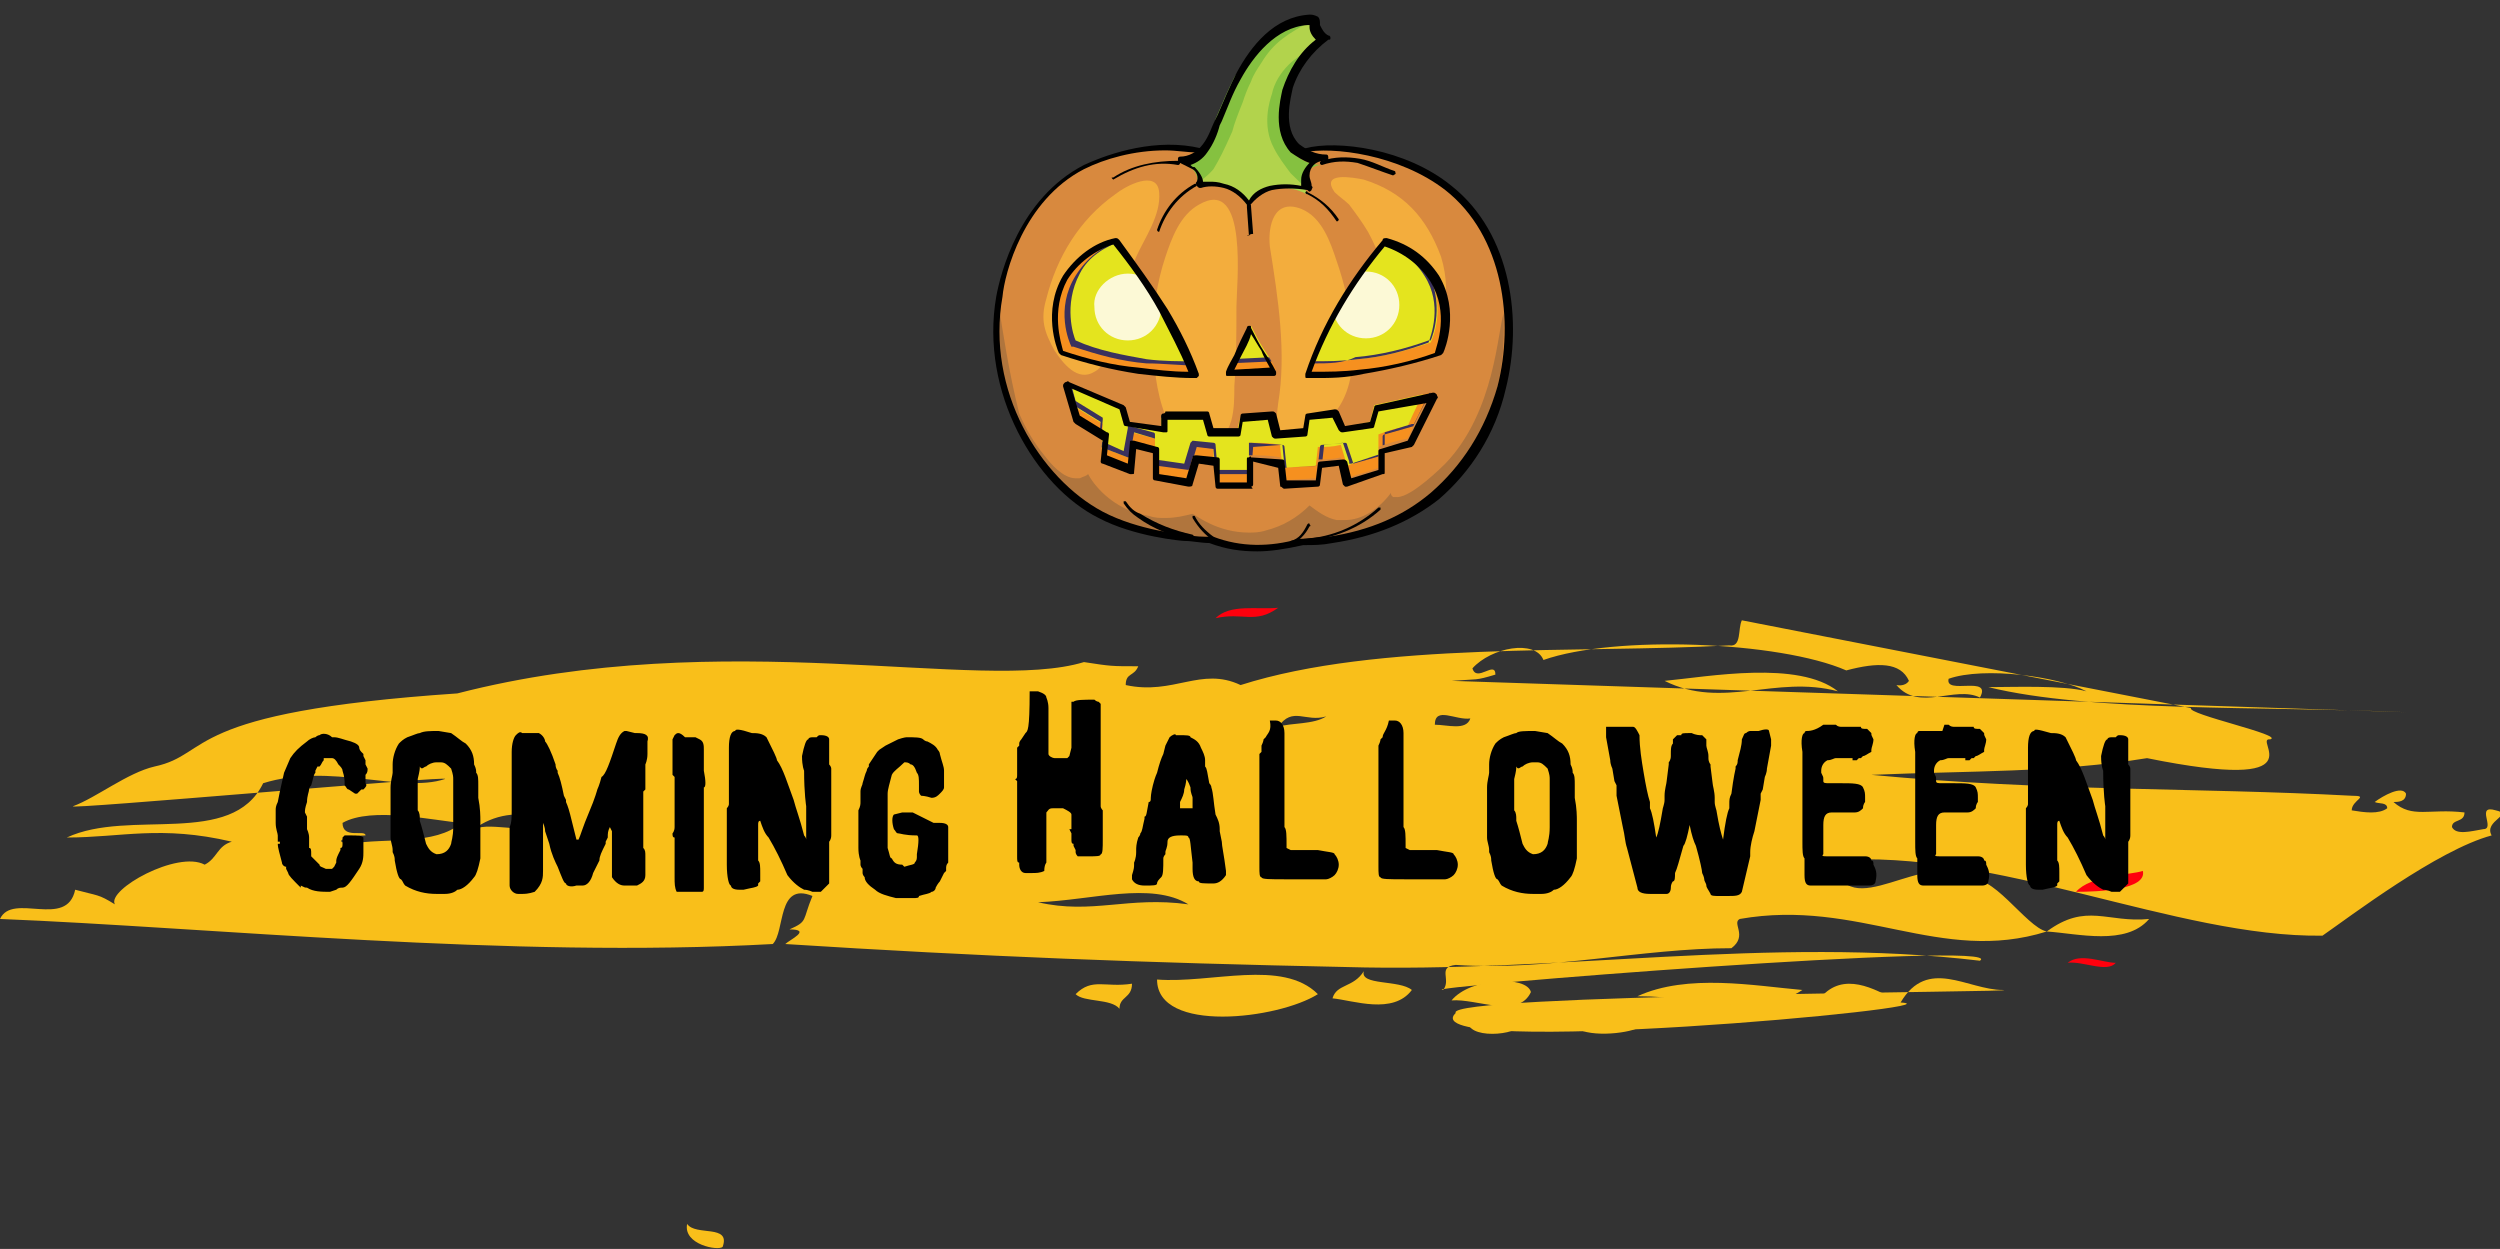 <?xml version="1.0" encoding="utf-8"?>
<!-- Generator: Adobe Illustrator 25.4.1, SVG Export Plug-In . SVG Version: 6.00 Build 0)  -->
<svg version="1.1" id="Layer_1" xmlns="http://www.w3.org/2000/svg" xmlns:xlink="http://www.w3.org/1999/xlink" x="0px" y="0px"
	 viewBox="0 0 119.7 59.8" style="enable-background:new 0 0 119.7 59.8;" xml:space="preserve">
<rect x="0" y="0" width="119.7" height="59.8" fill="#333333" stroke="none"/>
<style type="text/css">
	.st0{fill-rule:evenodd;clip-rule:evenodd;fill:#FF000D;}
	.st1{fill-rule:evenodd;clip-rule:evenodd;fill:#F9BF1A;}
	.st2{fill:#D8893E;}
	.st3{clip-path:url(#SVGID_00000109714296904617495080000003139881613191174053_);fill:#B0753D;}
	.st4{fill:#F3AD3D;}
	.st5{fill:#85C140;}
	.st6{clip-path:url(#SVGID_00000179642222051065149530000000518140412826798246_);fill:#B2D34C;}
	.st7{fill:#F6901F;}
	.st8{clip-path:url(#SVGID_00000047056476720141411210000001347919176340254849_);fill:#E4E41E;}
	.st9{clip-path:url(#SVGID_00000047056476720141411210000001347919176340254849_);fill:#3A315E;}
	.st10{clip-path:url(#SVGID_00000047056476720141411210000001347919176340254849_);fill:#FCF9D6;}
	.st11{clip-path:url(#SVGID_00000166637817903947459820000013284100477393695374_);fill:#E4E41E;}
	.st12{clip-path:url(#SVGID_00000166637817903947459820000013284100477393695374_);fill:#3A315E;}
	.st13{clip-path:url(#SVGID_00000166637817903947459820000013284100477393695374_);fill:#FCF9D6;}
	.st14{clip-path:url(#SVGID_00000076572018235846026770000004400784391828472763_);fill:#E4E41E;}
	.st15{clip-path:url(#SVGID_00000076572018235846026770000004400784391828472763_);fill:#3A315E;}
	.st16{clip-path:url(#SVGID_00000171707666271731405610000001563768309010200986_);fill:#E4E41E;}
	.st17{clip-path:url(#SVGID_00000171707666271731405610000001563768309010200986_);fill:#3A315E;}
</style>
<g>
	<g>
		<path class="st0" d="M61.2,29.1c-1.1,0.8-1.7,0.2-3,0.5C58.9,28.9,60.2,29.2,61.2,29.1z"/>
		<path class="st0" d="M34.4,33c-0.6,0-1.1-0.1-1.3-0.4C33.2,32.3,35.1,32.3,34.4,33z"/>
		<path class="st1" d="M102.9,44c-1.1,1.3-3.4,0.7-4.9,0.6C99.9,43.2,100.9,44.2,102.9,44z"/>
		<path class="st0" d="M99,46.1c0.6-0.5,1.7,0,2.3,0C100.9,46.6,99.7,46,99,46.1z"/>
		<path class="st0" d="M84.4,42.5c0.2-0.3,1.9-0.4,1.7,0.4C85.5,42.8,84.6,42.9,84.4,42.5z"/>
		<path class="st1" d="M69.7,48.5C67.4,50.7,94.4,48.2,91,48c1.3-2.2,3.2-0.6,4.9-0.6C97.4,47.5,69.1,47.6,69.7,48.5z"/>
		<path class="st1" d="M70.3,48.8c0.9,0.1,1.7,0.1,2.6,0.2C72.7,49.6,70.1,49.8,70.3,48.8z"/>
		<path class="st1" d="M90.6,47.8C90,48.7,88.3,47.9,87,48C88,46.5,89.5,47.2,90.6,47.8z"/>
		<path class="st1" d="M86.3,47.4c-2.3,1.5-4.5,0.3-7.9,0.3C80.8,46.6,84,47.2,86.3,47.4z"/>
		<path class="st1" d="M73.3,47.5c-0.6,1.3-2.6,0.3-3.8,0.4C70.4,46.8,73.1,46.7,73.3,47.5z"/>
		<path class="st1" d="M65.3,46.5c-0.2,0.7,1.7,0.4,2.3,0.9c-0.9,1.2-2.8,0.5-3.8,0.4C64,47.1,64.8,47.3,65.3,46.5z"/>
		<path class="st1" d="M63.1,47.6c-1.9,1.2-7.7,1.9-7.7-0.7C58,47.1,61.4,45.9,63.1,47.6z"/>
		<path class="st1" d="M54.2,47.1c0,0.7-0.6,0.6-0.6,1.2c-0.4-0.5-1.7-0.3-2.1-0.7C52.3,46.8,52.9,47.3,54.2,47.1z"/>
		<path class="st1" d="M32.9,58.6c0.4,0.6,2.1,0,1.7,1.1C34.4,59.9,32.7,59.6,32.9,58.6z"/>
		<path class="st1" d="M69.5,32.6c1.3-0.1,1.1,0,2.1-0.3c0-0.7-0.9,0.4-1.1-0.3c0.9-1,3-1.4,3.4-0.4c3.4-1.2,11.3-0.9,14.5,0.5
			c1.5-0.4,2.6-0.4,3,0.5c-0.2,0.3-0.6,0.2-0.6,0.2c1.1,1.3,2.8,0,4,0.6c0.6-1.1-1.7-0.1-1.5-0.9c1.7-0.6,5.3-0.1,6.6,0.6
			c-1.1-0.3-3.6-0.2-4.7-0.2c4.9,1.2,13,0.9,20,1.2 M104.9,33.9c-0.2,0.3,4.5,1.3,3.8,1.5c-0.9-0.1,2.5,2.6-5.9,0.9
			c-4.3,0.7-8.5,0.6-13.2,0.8c8.5,0.8,15.5,0.6,23,1c0.9,0,0,0.2,0,0.7c0.6,0.1,1.3,0.2,1.7-0.1c0-0.3-0.4-0.2-0.6-0.3
			c0.4-0.3,1.3-0.8,1.5-0.4c0,0.4-0.4,0.4-0.6,0.4c0.9,0.8,1.7,0.3,3.4,0.5c0,0.5-0.6,0.3-0.6,0.7c0.2,0.4,0.9,0.2,1.5,0.1
			c0.6,0-0.4-1.2,0.6-0.9c0.9,0.2-0.6,0.5-0.2,1.2c-2.6,0.7-6.8,3.9-8.1,4.8c-7,0.1-15.7-4.2-23.4-3.6c0.6,3.3,4.5-0.8,6.4,1
			c1.1-0.6,2.8,2.2,3.8,2.4c-5.1,1.6-9-1.6-14.7-0.6c-0.4,0.2,0.4,0.8-0.4,1.4c-4.3,0-8.7,1.1-13.2,0.8c-0.9,0.1-0.2,0.7-0.6,1.2
			C67.4,47.3,96.3,45,94.8,46c-10-1.2-20.2,0.6-30.4,0.3c-9.6-0.2-17.4-0.5-26.8-1.1c0.2-0.2,1.3-0.7,0.2-0.7
			c0.9-0.4,0.6-0.4,1.1-1.6c-1.7-0.7-1.3,1.7-1.9,2.3C24.4,45.9,10,44.4,0,44c0.6-1.3,3.2,0.5,3.6-1.4c1.1,0.3,1.1,0.2,1.9,0.7
			c-0.4-0.7,3-2.6,4.3-1.9c0.6-0.3,0.6-0.9,1.3-1.1c-3.4-0.8-5.3-0.2-7.9-0.2c3-1.4,7.9,0.5,9.4-2.6c3.2-1,6.6,0.5,8.7-0.2
			c0.6-0.2-18.4,1.5-17.8,1.3c1.1-0.4,2.6-1.6,3.9-1.9c2.8-0.6,1.2-2.6,14.5-3.5c12.8-3.3,25.1,0,30-1.5c1.3,0.2,1.3,0.2,2.6,0.2
			c-0.2,0.5-0.6,0.3-0.6,0.9c2.3,0.5,3.6-0.9,5.5,0c6.6-2.1,16.2-1.5,23.4-1.9c0.6,0.1,0.4-0.8,0.6-1.2 M79.7,32.6
			c2.8,1.4,5.3-0.3,8.3,0.5C86.1,31.6,81.8,32.4,79.7,32.6z M68.7,34.7c0.6,0,1.5,0.3,1.7-0.3C69.7,34.5,68.7,33.8,68.7,34.7z
			 M61.2,34.8c0.6-0.2,1.7-0.1,2.3-0.5C62.5,34.6,61.9,33.8,61.2,34.8z M22.7,39.7c0.9-0.4,2.6,0.4,3.2-0.5
			C24.9,38.8,23.6,39,22.7,39.7z M16.8,40.4c1.7-0.3,4,0.1,5.3-1c-1.3-0.1-4.3-0.8-5.7,0c0,0.8,1.1,0.3,1.1,0.6
			C16.8,40,15.7,40.3,16.8,40.4z M49.7,43.2c2.6,0.6,4.3-0.3,7.2,0.1C55.1,42.2,52.3,43.1,49.7,43.2z"/>
		<path class="st0" d="M102.6,41.7c0.2,0.9-2.1,1-3.2,1C100.1,41.9,102,41.9,102.6,41.7z"/>
		<path class="st1" d="M78.6,49.1c-0.2,0.3-2.1,0.6-3,0.2C76.7,48.3,77.3,49.5,78.6,49.1z"/>
	</g>
</g>
<g>
	<path d="M97.6,42.5L97.6,42.5L97.6,42.5L97.6,42.5L97.6,42.5z M97.4,35c-0.2,0-0.3,0.3-0.3,0.8l0,0.1l0,0l0,0.1l0,0.6l0,0.6l0,0.1
		l0,0.1c0,0.4,0,0.8,0,1l0,0l0,0v0.1l0,0c0,0,0,0.1-0.1,0.2l0,0l0,0.1l0,0.2v0.2l0,0.1l0,0l0,0.1v0.3c0,0.3,0,0.5,0,0.6l0,0h0l0,0.1
		v0l0,0.1l0,0l0,0.1l0,0l0,0.1l0,0.5c0,0.1,0,0.2,0,0.2c0,0.6,0.1,1,0.2,1c0,0.1,0.1,0.2,0.4,0.2l0.1,0l0.1,0
		c0.4-0.1,0.6-0.1,0.7-0.2l0-0.1l0.1-0.1v0h0l0-0.3l0,0l0-0.1c0-0.3,0-0.5-0.1-0.6h0c0-0.2,0-0.3,0-0.4l0-0.1l0-0.1l0-0.1l0-0.1
		v-0.2c0-0.1,0-0.2,0-0.2c0-0.1,0-0.2,0-0.2v-0.1c0-0.1,0-0.1,0-0.2c0-0.1,0-0.2,0.1-0.2h0c0.1,0.3,0.2,0.6,0.4,0.8
		c0.3,0.5,0.6,1.1,0.9,1.8c0.3,0.4,0.6,0.6,0.8,0.7c0.2,0,0.4,0.1,0.4,0.1h0l0,0v0l0.1,0l0.2,0l0.1,0l0,0l0.1-0.1
		c0.1-0.1,0.2-0.2,0.3-0.3v-0.1l0-0.1l0,0c0-0.1,0-0.2,0-0.3v-0.4l0,0l0-0.1l0,0l0-0.3l0-0.1l0-0.1c0-0.1,0-0.2,0-0.2v-0.3l0,0
		c0,0,0.1-0.1,0.1-0.3l0-0.2l0-0.1l0-0.1l0,0c0,0,0-0.2,0-0.5l0,0h0l0-0.1v-0.2c0-0.1,0-0.2,0-0.3l0-0.1l0-0.1l0-0.1l0-0.1v-0.3l0,0
		h0l0-0.5l0,0l0-0.1V37l0-0.2c0,0,0-0.1-0.1-0.2l0-0.4l0-0.1l0-0.2v-0.1l0-0.1l0,0l0,0l0-0.1c0-0.1,0-0.1,0-0.2
		c0-0.1-0.1-0.2-0.4-0.2h0c-0.1,0-0.1,0-0.2,0.1c-0.1,0-0.1,0-0.2,0h0l0,0v0c-0.2,0-0.2,0.1-0.2,0.1c-0.1,0-0.2,0.3-0.3,0.8
		c0,0.5,0.1,0.7,0.1,0.7c0,1.1,0.1,1.7,0.1,1.7h0l0,0.1l0,0.2c0,0.1,0,0.2,0,0.3v0.5l0,0.1l0,0.1v0.1l0,0.2h0c0,0,0-0.1-0.1-0.2
		c-0.2-0.8-0.4-1.3-0.5-1.7c-0.3-0.8-0.5-1.5-0.8-1.9c0-0.1-0.2-0.5-0.5-1.1c-0.2-0.2-0.5-0.2-0.7-0.2C97.5,34.9,97.4,34.9,97.4,35z
		 M92.1,42.3L92.1,42.3L92.1,42.3L92.1,42.3L92.1,42.3z M93.1,41.9L93.1,41.9L93.1,41.9L93.1,41.9L93.1,41.9z M93.2,41.5L93.2,41.5
		L93.2,41.5L93.2,41.5L93.2,41.5L93.2,41.5z M93.9,38.9L93.9,38.9L93.9,38.9L93.9,38.9L93.9,38.9L93.9,38.9z M93.3,38.8L93.3,38.8
		L93.3,38.8L93.3,38.8L93.3,38.8z M93.6,36L93.6,36L93.6,36L93.6,36L93.6,36z M93.7,35.4L93.7,35.4h-0.1v0L93.7,35.4L93.7,35.4z
		 M92.9,35.3L92.9,35.3L92.9,35.3L92.9,35.3L92.9,35.3L92.9,35.3z M91.9,35c-0.1,0-0.1,0.1-0.1,0.1c-0.1,0-0.2,0.3-0.1,0.9l0,0h0
		c0,0,0,0.3,0,0.9l0,0l0,0c0,0.2,0,0.4,0,0.5l0,0c0,0.2,0,0.4,0,0.6l0,0.1l0,0.1v0.3l0,0.1l0,0l0,0.2l0,0c0,0.1,0,0.2,0,0.3l0,0
		l0,0.5c0,0.1,0,0.2,0,0.2l0,0l0,0l0,0.1v0l0,0h0c0,0.1,0,0.3,0,0.4c0,0.4,0,0.7,0.1,0.8l0,0v0c0,0.1,0,0.1,0,0.1v0.1l0,0h0
		c0,0,0,0.2,0,0.6s0.1,0.5,0.3,0.5c0.2,0,0.3,0,0.4,0h0.1l0.1,0l0,0h0v0l0.1,0l0.1,0l0,0v0l0,0l0.2,0l0.1,0l0,0l0,0l0,0h0l0.1,0l0,0
		c0,0,0.1,0,0.2,0l0,0l0,0l0.1,0c0.2,0,0.3,0,0.4,0l0.1,0c0,0,0,0,0.1,0l0.1,0h0l0.1,0l0,0l0.1,0c0,0,0.1,0,0.2,0l0.1,0l0.1,0l0,0
		c0.2,0,0.3-0.1,0.3-0.2c0.1-0.4,0-0.6-0.1-0.8c0-0.1,0-0.2-0.1-0.2c0-0.1-0.1-0.2-0.3-0.2h-0.1l-0.1,0l0,0c0,0-0.2,0-0.6,0l-0.1,0
		l-0.5,0c-0.1,0-0.2,0-0.4,0c-0.2,0-0.3,0-0.2-0.1l0-0.8l0-0.1c0-0.2,0-0.3,0-0.3h0l0-0.1l0,0v0l0-0.1v0h0c0-0.4,0.1-0.6,0.4-0.6
		h0.2c0,0,0.1,0,0.2,0h0.2l0.2,0l0,0l0.1,0c0.1,0,0.2,0,0.2,0c0.2,0,0.3-0.1,0.4-0.2c0-0.2,0.1-0.3,0.1-0.3l0-0.1v-0.1
		c0-0.2,0-0.3-0.1-0.5c-0.1-0.2-0.5-0.2-1.1-0.2l-0.2,0l0,0l-0.1,0l0,0v0l-0.1,0h0v0h-0.1c-0.2,0-0.3,0-0.3-0.1v0h0v-0.1
		c0-0.1,0-0.1-0.1-0.3c0-0.1,0-0.1,0-0.3V37l0-0.1c0-0.2,0.1-0.4,0.3-0.5l0,0c0.2,0,0.3-0.1,0.4-0.1l0,0l0.2,0l0.6,0l0,0l0,0.1h0
		l0,0l0,0h0l0,0c0.1,0,0.2,0,0.2,0l0.1-0.1l0.1,0l0.1-0.1l0,0h0c0.1,0,0.2-0.1,0.4-0.2l0-0.1c0-0.1,0.1-0.3,0.1-0.5
		c-0.1-0.2-0.1-0.2-0.1-0.3l-0.1-0.1h0v0h0l-0.1-0.1c-0.2,0-0.3,0-0.3-0.1h0l-0.1,0l-0.1,0l0,0l0,0h-0.1l0,0c0,0-0.1,0-0.2,0l0,0
		l-0.1,0l-0.1,0c0,0-0.1,0-0.2,0l0,0l0,0l0,0v0l0,0c-0.1,0-0.2,0-0.3-0.1l0,0l-0.1,0l0,0l0,0l-0.1,0l0,0L93,35h0c-0.1,0-0.2,0-0.3,0
		C92.2,35,92,35,91.9,35z M86.7,42.3L86.7,42.3L86.7,42.3L86.7,42.3L86.7,42.3z M87.7,41.9L87.7,41.9L87.7,41.9L87.7,41.9L87.7,41.9
		z M87.8,41.5L87.8,41.5L87.8,41.5L87.8,41.5L87.8,41.5L87.8,41.5z M88.5,38.9L88.5,38.9L88.5,38.9L88.5,38.9L88.5,38.9L88.5,38.9z
		 M87.9,38.8L87.9,38.8L87.9,38.8L87.9,38.8L87.9,38.8z M88.2,36L88.2,36L88.2,36L88.2,36L88.2,36z M88.3,35.4L88.3,35.4h-0.1v0
		L88.3,35.4L88.3,35.4z M87.5,35.3L87.5,35.3L87.5,35.3L87.5,35.3L87.5,35.3L87.5,35.3z M86.5,35c-0.1,0-0.1,0.1-0.1,0.1
		c-0.1,0-0.2,0.3-0.1,0.9l0,0h0c0,0,0,0.3,0,0.9l0,0l0,0c0,0.2,0,0.4,0,0.5l0,0c0,0.2,0,0.4,0,0.6l0,0.1l0,0.1v0.3l0,0.1l0,0l0,0.2
		l0,0c0,0.1,0,0.2,0,0.3l0,0l0,0.5c0,0.1,0,0.2,0,0.2l0,0l0,0l0,0.1v0l0,0h0c0,0.1,0,0.3,0,0.4c0,0.4,0,0.7,0.1,0.8l0,0v0
		c0,0.1,0,0.1,0,0.1v0.1l0,0h0c0,0,0,0.2,0,0.6c0,0.4,0.1,0.5,0.3,0.5c0.2,0,0.3,0,0.4,0h0.1l0.1,0l0,0h0v0l0.1,0l0.1,0l0,0v0l0,0
		l0.2,0l0.1,0l0,0l0,0l0,0h0l0.1,0l0,0c0,0,0.1,0,0.2,0l0,0l0,0l0.1,0c0.2,0,0.3,0,0.4,0l0.1,0c0,0,0,0,0.1,0l0.1,0h0l0.1,0l0,0
		l0.1,0c0,0,0.1,0,0.2,0l0.1,0l0.1,0l0,0c0.2,0,0.3-0.1,0.3-0.2c0.1-0.4,0-0.6-0.1-0.8c0-0.1,0-0.2-0.1-0.2c0-0.1-0.1-0.2-0.3-0.2
		h-0.1l-0.1,0l0,0c0,0-0.2,0-0.6,0l-0.1,0l-0.5,0c-0.1,0-0.2,0-0.4,0c-0.2,0-0.3,0-0.2-0.1l0-0.8l0-0.1c0-0.2,0-0.3,0-0.3h0l0-0.1
		l0,0v0l0-0.1v0h0c0-0.4,0.1-0.6,0.4-0.6h0.2c0,0,0.1,0,0.2,0h0.2l0.2,0l0,0l0.1,0c0.1,0,0.2,0,0.2,0c0.2,0,0.3-0.1,0.4-0.2
		c0-0.2,0.1-0.3,0.1-0.3l0-0.1v-0.1c0-0.2,0-0.3-0.1-0.5c-0.1-0.2-0.5-0.2-1.1-0.2l-0.2,0l0,0l-0.1,0l0,0v0l-0.1,0h0v0h-0.1
		c-0.2,0-0.3,0-0.3-0.1v0h0v-0.1c0-0.1,0-0.1-0.1-0.3c0-0.1,0-0.1,0-0.3V37l0-0.1c0-0.2,0.1-0.4,0.3-0.5l0,0c0.2,0,0.3-0.1,0.4-0.1
		l0,0l0.2,0l0.6,0l0,0l0,0.1h0l0,0l0,0h0l0,0c0.1,0,0.2,0,0.2,0l0.1-0.1l0.1,0l0.1-0.1l0,0h0c0.1,0,0.2-0.1,0.4-0.2l0-0.1
		c0-0.1,0.1-0.3,0.1-0.5c-0.1-0.2-0.1-0.2-0.1-0.3l-0.1-0.1h0v0h0l-0.1-0.1c-0.2,0-0.3,0-0.3-0.1h0l-0.1,0l-0.1,0l0,0l0,0h-0.1l0,0
		c0,0-0.1,0-0.2,0l0,0l-0.1,0l-0.1,0c0,0-0.1,0-0.2,0l0,0l0,0l0,0v0l0,0c-0.1,0-0.2,0-0.3-0.1l0,0l-0.1,0l0,0l0,0l-0.1,0l0,0l-0.1,0
		h0c-0.1,0-0.2,0-0.3,0C86.9,35,86.6,35,86.5,35z M80.9,39.5c0.1,0.5,0.2,0.8,0.3,1l0,0c0.2,0.7,0.3,1.2,0.3,1.3
		c0.1,0.2,0.1,0.3,0.1,0.3c0,0.1,0.1,0.2,0.1,0.3s0.1,0.2,0.2,0.4c0,0.1,0.2,0.1,0.4,0.1l0.1,0v0l0,0h0.3l0,0l0,0
		c0.4,0,0.6,0,0.7-0.2l0.4-1.7v-0.2c0-0.3,0.1-0.7,0.2-1l0.3-1.5l0,0l0-0.1v-0.2l0.1-0.2l0,0l0.1-0.6l0,0c0,0,0.1-0.2,0.1-0.4
		l0.2-1.1c0-0.1,0-0.2,0-0.3v0L84.7,35c0-0.1-0.2-0.1-0.5,0h0c-0.1,0-0.3,0-0.4,0c0,0-0.1,0-0.2,0.1c-0.1,0-0.1,0.1-0.2,0.3
		c0,0.3-0.1,0.6-0.2,1c0,0.1,0,0.2-0.1,0.3l0,0.1c0,0-0.1,0.4-0.2,1.2l0,0c-0.1,0.2-0.1,0.3-0.1,0.5l0,0h0l0,0.1l0,0.1
		c-0.1,0.2-0.2,0.7-0.3,1.5h0c-0.1-0.3-0.2-0.7-0.3-1.3c0-0.1-0.1-0.3-0.1-0.5l0-0.2h0c0-0.3-0.1-0.6-0.1-0.7l0,0l-0.1-0.8v-0.1
		c0,0-0.1-0.1-0.1-0.3l0-0.1l0,0c0-0.2-0.1-0.4-0.1-0.5l0-0.1l0-0.1l0-0.1c-0.1-0.1-0.2-0.2-0.2-0.2l-0.1,0c0,0-0.2,0-0.4-0.1l0,0
		c-0.1,0-0.1,0-0.1,0c-0.3,0-0.4,0-0.4,0.1l-0.1,0l-0.1,0c0,0-0.1,0.1-0.2,0.2l0,0.1l0,0.1l0,0c-0.1,0.1-0.1,0.3-0.1,0.5l0,0l0,0.1
		c0,0.2-0.1,0.3-0.1,0.3v0.1l-0.1,0.8l0,0c0,0.1-0.1,0.4-0.1,0.7h0l0,0.2c0,0.2-0.1,0.4-0.1,0.5c-0.1,0.6-0.2,1.1-0.3,1.3h0
		c-0.1-0.7-0.2-1.2-0.3-1.4l0-0.2l0-0.1h0l0,0c-0.1-0.3-0.2-0.8-0.3-1.4s-0.2-1.2-0.2-1.8c-0.1-0.2-0.2-0.4-0.3-0.4
		c-0.1,0-0.2,0-0.2,0c-0.1,0-0.2,0-0.4,0h0c-0.3,0-0.5,0-0.5,0c-0.1,0-0.2,0-0.2,0l0,0.1c0,0,0,0.2,0,0.4l0.2,1.1
		c0,0.2,0.1,0.4,0.1,0.4l0,0l0.1,0.6l0,0l0.1,0.2V38l0,0.1l0,0l0.3,1.5c0.1,0.4,0.1,0.7,0.2,1l0.5,1.9c0,0.2,0.2,0.3,0.6,0.3l0,0
		l0,0h0.3l0,0v0l0.1,0c0.2,0,0.4,0,0.4,0c0.1,0,0.2-0.1,0.2-0.3c0-0.2,0.1-0.3,0.1-0.3c0.1,0,0.1-0.2,0.1-0.4
		c0.1-0.2,0.2-0.6,0.4-1.3l0,0c0.1-0.1,0.2-0.5,0.3-1c0-0.2,0.1-0.3,0.1-0.5C80.9,39.1,80.9,39.3,80.9,39.5z M83.6,35.5L83.6,35.5
		L83.6,35.5L83.6,35.5L83.6,35.5L83.6,35.5z M78,35.4L78,35.4L78,35.4L78,35.4L78,35.4L78,35.4z M72.9,36.7c0.1-0.1,0.3-0.2,0.5-0.2
		h0.1l0.1,0l0,0l0,0c0.2,0,0.3,0.1,0.5,0.3l0,0c0.1,0.3,0.1,0.4,0.1,0.5l0,0l0,0.1l0,0v0l0,0h0c0,0.2,0,0.3,0,0.3l0,0v0l0,0.1l0,0.1
		v0.1l0,0.1l0,0l0,0l0,0.2v0.1l0,0l0,0l0,0c0,0,0,0.1,0,0.2l0,0h0l0,0.4l0,0l0,0l0,0.1l0,0l0,0.5l0,0l0,0l0,0h0
		c0,0.5-0.1,0.7-0.1,0.8c-0.1,0.3-0.3,0.5-0.7,0.5c-0.3-0.1-0.4-0.3-0.5-0.5c-0.1-0.4-0.2-0.8-0.3-1.1l0,0l0-0.1h0
		c0-0.1,0-0.3-0.1-0.4l0,0c0-0.2,0-0.4,0-0.5l0-0.1l0-0.1v-0.1l0-0.1l0,0l0,0v0l0-0.1c0,0,0-0.1,0-0.4l0-0.1
		c0.1-0.4,0.1-0.5,0.1-0.6l0,0C72.7,36.9,72.8,36.7,72.9,36.7z M72.6,35.1L72.6,35.1L72.6,35.1c-0.1,0-0.3,0.1-0.6,0.2
		c-0.2,0.1-0.3,0.2-0.4,0.3c-0.2,0.3-0.3,0.7-0.3,1v0.1l0,0.1l0,0l0,0l0,0.1l0,0.1c0,0.1-0.1,0.4-0.1,0.7l0,0.1l0,0l0,0h0
		c0,0.1,0,0.2,0,0.3v0.5c0,0.1,0,0.3,0,0.6l0,0.1l0,0l0,0l0,0.1c0,0.2,0,0.3,0,0.3c0,0.1,0,0.2,0,0.4l0,0c0,0.2,0.1,0.4,0.1,0.6v0.1
		c0.1,0.2,0.1,0.3,0.1,0.4c0.1,0.6,0.2,0.9,0.3,0.9c0.1,0.1,0.1,0.2,0.2,0.3c0.5,0.3,1,0.4,1.5,0.4l0,0c0.2,0,0.3,0,0.4,0h0
		c0.3,0,0.5-0.1,0.6-0.2c0.2,0,0.5-0.2,0.8-0.6c0.1-0.1,0.2-0.4,0.3-0.9l0,0l0,0c0-0.1,0-0.3,0-0.7l0-0.1c0,0,0-0.1,0-0.2
		c0-0.1,0-0.2,0-0.2c0-0.1,0-0.3,0-0.6c0-0.2,0-0.6-0.1-1.1c0-0.1,0-0.2,0-0.3c0,0,0-0.1,0-0.2l0,0l0-0.1v0c0-0.3,0-0.5-0.1-0.6h0
		c0-0.1,0-0.2-0.1-0.4c0-0.4-0.1-0.7-0.4-1c-0.2-0.1-0.4-0.3-0.7-0.5L73.5,35C73,35,72.7,35,72.6,35.1z M67.2,41.9L67.2,41.9
		L67.2,41.9L67.2,41.9L67.2,41.9z M66.8,41.8L66.8,41.8L66.8,41.8L66.8,41.8L66.8,41.8z M67.4,41.1L67.4,41.1L67.4,41.1L67.4,41.1
		L67.4,41.1z M66,40.6L66,40.6L66,40.6L66,40.6L66,40.6z M66.2,35.3l-0.1,0.1c0,0,0,0.1-0.1,0.3l0,0l0,0.2l0,0.1l0,0l0,0L66,36.1
		l0,0.1l0,0.1l0,0l0,0v0c0,0,0,0.1,0,0.2l0,0.1l0,0.1l0,0.1l0,0.1l0,0l0,0l0,0l0,0.1l0,0.1c0,0.1,0,0.2,0,0.2l0,0h0l0,0.2
		c0,0,0,0.1,0,0.2l0,0h0l0,0.1c0,0,0,0.1,0,0.2l0,0l0,0.1v0l0,0l0,0.1v0l0,0c0,0,0,0.1,0,0.2l0,0.1h0c0,0.2,0,0.4,0,0.4l0,0l0,0l0,0
		l0,0l0,0v0.1l0,0c0,0,0,0.1,0,0.2l0,0l0,0.1v0l0,0l0,0l0,0.1c0,0,0,0,0,0.1l0,0h0v0l0,0h0l0,0.1l0,0.1l0,0.1l0,0l0,0.1l0,0l0,0
		l0,0.1l0,0l0,0.1l0,0l0,0l0,0v0l0,0.1c0,0.1,0,0.2,0,0.3l0,0h0l0,0.1l0,0.1l0,0l0,0.2l0,0l0,0l0,0l0,0.1l0,0l0,0l0,0.2l0,0.1l0,0
		l0,0.2v0l0,0c0,0.3,0,0.5,0.1,0.5c0,0.1,0.4,0.1,1.2,0.1l0,0l0,0h0.1c0,0,0.3,0,0.9,0l0,0c0.2,0,0.5,0,0.9,0h0
		c0.1,0,0.3-0.1,0.4-0.2c0.1-0.1,0.2-0.3,0.2-0.5c0-0.2-0.1-0.4-0.2-0.5c0-0.1-0.3-0.1-0.8-0.2l0,0l-0.1,0l0,0c-0.2,0-0.4,0-0.7,0
		l-0.2,0h-0.3l-0.2-0.1l0,0l0-0.1c0-0.5,0-0.8-0.1-0.9l0,0l0,0l0,0l0-0.1l0,0l0-0.1l0-0.2l0-0.2l0-0.1v-0.1l0,0l0,0v-0.1l0,0h0
		c0-0.1,0-0.2,0-0.4l0,0c0-0.1,0-0.2,0-0.2v-0.1l0-0.2l0-0.1l0-0.1l0-0.1c0-0.1,0-0.2,0-0.4l0,0l0,0v0c0-0.2,0-0.3,0-0.4l0-0.1l0,0
		l0,0l0-0.1l0,0l0-0.1l0,0l0,0v-0.1l0-0.1l0,0c0,0,0-0.1,0-0.3l0,0l0-0.1v-0.1l0,0l0-0.1c0,0,0-0.1,0-0.2c0-0.2,0-0.3,0-0.3
		c0-0.4-0.2-0.6-0.4-0.6l-0.1,0l-0.1,0l-0.1,0C66.4,35,66.2,35.1,66.2,35.3z M61.6,41.9L61.6,41.9L61.6,41.9L61.6,41.9L61.6,41.9z
		 M61.2,41.8L61.2,41.8L61.2,41.8L61.2,41.8L61.2,41.8z M61.8,41.1L61.8,41.1L61.8,41.1L61.8,41.1L61.8,41.1z M60.4,40.6L60.4,40.6
		L60.4,40.6L60.4,40.6L60.4,40.6z M60.6,35.3l-0.1,0.1c0,0,0,0.1-0.1,0.3l0,0l0,0.2l0,0.1l0,0l0,0l-0.1,0.1l0,0.1l0,0.1l0,0l0,0v0
		c0,0,0,0.1,0,0.2l0,0.1l0,0.1l0,0.1l0,0.1l0,0l0,0l0,0l0,0.1l0,0.1c0,0.1,0,0.2,0,0.2l0,0h0l0,0.2c0,0,0,0.1,0,0.2l0,0h0l0,0.1
		c0,0,0,0.1,0,0.2l0,0l0,0.1v0l0,0l0,0.1v0l0,0c0,0,0,0.1,0,0.2l0,0.1h0c0,0.2,0,0.4,0,0.4l0,0l0,0l0,0l0,0l0,0v0.1l0,0
		c0,0,0,0.1,0,0.2l0,0l0,0.1v0l0,0l0,0l0,0.1c0,0,0,0,0,0.1l0,0h0v0l0,0h0l0,0.1l0,0.1l0,0.1l0,0l0,0.1l0,0l0,0l0,0.1l0,0l0,0.1l0,0
		l0,0l0,0v0l0,0.1c0,0.1,0,0.2,0,0.3l0,0h0l0,0.1l0,0.1l0,0l0,0.2l0,0l0,0l0,0l0,0.1l0,0l0,0l0,0.2l0,0.1l0,0l0,0.2v0l0,0
		c0,0.3,0,0.5,0.1,0.5c0,0.1,0.4,0.1,1.2,0.1l0,0l0,0h0.1c0,0,0.3,0,0.9,0l0,0c0.2,0,0.5,0,0.9,0h0c0.1,0,0.3-0.1,0.4-0.2
		c0.1-0.1,0.2-0.3,0.2-0.5c0-0.2-0.1-0.4-0.2-0.5c0-0.1-0.3-0.1-0.8-0.2l0,0l-0.1,0l0,0c-0.2,0-0.4,0-0.7,0l-0.2,0h-0.3l-0.2-0.1
		l0,0l0-0.1c0-0.5,0-0.8-0.1-0.9l0,0l0,0l0,0l0-0.1l0,0l0-0.1l0-0.2l0-0.2l0-0.1v-0.1l0,0l0,0v-0.1l0,0h0c0-0.1,0-0.2,0-0.4l0,0
		c0-0.1,0-0.2,0-0.2v-0.1l0-0.2l0-0.1l0-0.1l0-0.1c0-0.1,0-0.2,0-0.4l0,0l0,0v0c0-0.2,0-0.3,0-0.4l0-0.1l0,0l0,0l0-0.1l0,0l0-0.1
		l0,0l0,0v-0.1l0-0.1l0,0c0,0,0-0.1,0-0.3l0,0l0-0.1v-0.1l0,0l0-0.1c0,0,0-0.1,0-0.2c0-0.2,0-0.3,0-0.3c0-0.4-0.2-0.6-0.4-0.6
		l-0.1,0l-0.1,0l-0.1,0C60.9,35,60.7,35.1,60.6,35.3z M56.7,37.8c0.1-0.3,0.1-0.5,0.1-0.5c0,0,0.1,0.1,0.2,0.4h0
		c0,0.3,0.1,0.4,0.1,0.5l0,0.1v0l0,0l0,0.2v0.1l0,0.1l0,0v0l0,0c-0.1,0-0.2,0-0.5,0l-0.1,0v-0.1c0-0.1,0-0.1,0-0.2v0l0,0
		C56.6,38.2,56.7,38,56.7,37.8z M56,35.3c-0.1,0.2-0.2,0.4-0.2,0.4l-0.1,0.4l0,0l0,0c-0.1,0.2-0.2,0.5-0.3,0.9l0,0l0,0
		c0,0-0.1,0.2-0.2,0.6c-0.1,0.4-0.1,0.6-0.1,0.6v0l0,0h0c0,0.1,0,0.2-0.1,0.2c-0.1,0.5-0.1,0.7-0.2,0.7l0,0.1
		c-0.1,0.4-0.1,0.6-0.2,0.7l0,0c0,0.1-0.1,0.2-0.1,0.2l0,0c-0.1,0.3-0.1,0.5-0.1,0.6l0,0l0,0.1l0,0h0c0,0.3-0.1,0.5-0.1,0.5l0,0
		l0,0.1l0,0c0,0.1,0,0.2-0.1,0.5c0,0.1,0,0.2,0,0.2c0.1,0.2,0.3,0.3,0.6,0.3c0.4,0,0.6,0,0.6-0.1c0-0.1,0.1-0.2,0.2-0.3
		c0.1-0.1,0.1-0.4,0.1-0.9l0,0c0-0.1,0.1-0.2,0.1-0.2l0,0l0-0.1l0,0c0-0.1,0.1-0.2,0.1-0.5l0,0l0,0c0-0.2,0.2-0.3,0.6-0.3h0.1
		c0.2,0,0.3,0,0.3,0.1c0.1,0,0.1,0.4,0.2,1.2l0,0c0,0,0,0.1,0,0.3c0,0.4,0.1,0.6,0.3,0.6c0,0.1,0.2,0.1,0.7,0.1
		c0.2,0,0.4-0.1,0.6-0.4l0-0.2c-0.1-0.8-0.2-1.2-0.2-1.4l0,0h0l-0.1-0.5l0,0l0-0.1l0,0l0-0.1V40c0-0.1,0-0.2,0-0.3
		c0-0.3-0.1-0.5-0.2-0.7c-0.1-0.6-0.1-1-0.2-1.3l0,0c0-0.1-0.1-0.2-0.1-0.2c-0.1-0.5-0.1-0.7-0.2-0.8h0l0-0.3l0,0
		c0-0.2-0.1-0.4-0.2-0.6c-0.1-0.3-0.3-0.4-0.5-0.5c0-0.1-0.2-0.1-0.6-0.1l-0.1,0l0,0C56.3,35.1,56.1,35.2,56,35.3z M49.1,35.1
		l-0.2,0.3l0,0h0c0,0-0.1,0.1-0.1,0.2l0,0v0l0,0l0,0.1l-0.1,0.1l0,0l0,0v0l0,0l0,0l0,0v0h0v0l0,0l0,0.1l0,0.1l0,0l0,0l0,0.1l0,0.1
		l0,0.1l0,0l0,0l0,0l0,0l0,0h0l0,0c0,0,0,0.1,0,0.2l0,0.2l0,0l0,0.1l0,0l0,0l0,0l0,0v0l0,0l0,0v0l0,0l0,0v0l0,0c0,0,0,0.1,0,0.2
		l0,0.1c0,0.1,0,0.2-0.1,0.2l0.1,0.1l0,0.2l0,0.1l0,0l0,0.1l0,0.1l0,0.1l0,0c0,0.1,0,0.2,0,0.2h0l0,0.1c0,0.1,0,0.2,0,0.2l0,0l0,0.1
		l0,0.1l0,0l0,0l0,0l0,0.1l0,0l0,0c0,0,0,0.1,0,0.3l0,0.1l0,0.1l0,0.1l0,0.2l0,0l0,0v0l0,0l0,0.2l0,0.1l0,0l0,0l0,0v0l0,0.1l0,0l0,0
		c0,0,0,0.1,0,0.2l0,0.1l0,0v0l0,0v0l0,0.1l0,0l0,0.1l0,0.1l0,0v0.1l0,0.1l0,0l0,0.1l0,0.1l0,0h0c0,0.2,0,0.3,0.1,0.3l0,0l0,0.1
		c0,0.2,0.1,0.4,0.3,0.4l0.1,0l0,0c0.2,0,0.3,0,0.2,0c0.2,0,0.4,0,0.6-0.1c0-0.3,0.1-0.4,0.1-0.4v0l0,0v-0.1l0-1l0,0
		c0-0.1,0-0.1,0-0.2l0-0.7c0-0.1,0-0.2,0-0.4c0.1-0.1,0.1-0.2,0.3-0.2l0,0l0.1,0l0,0l0.1,0l0.2,0l0.1,0l0,0c0.2,0.1,0.4,0.2,0.4,0.3
		l0,0l0,0.2l0,0l0,0l0,0l0,0.1l0,0l0,0l0,0l0,0l0,0l0,0l0,0l0,0l0,0l0,0l0,0l0,0.1l0,0l0,0l0,0l0,0.2l0,0l0,0l0,0.1l-0.1,0l0,0l0,0
		l0,0v0l0.1,0.2l0,0.1l0,0.1l0,0.1l0,0l0,0c0,0.1,0,0.2,0.1,0.2l0,0.1l0,0l0,0l0,0l0.1,0.2l0,0l0,0.1c0,0,0,0.1,0.1,0.2h0l0,0
		c0.1,0,0.1,0,0.3,0l0.1,0l0.1,0l0,0l0,0c0.4,0,0.6,0,0.6-0.1c0.1,0,0.1-0.3,0.1-0.7l0-0.8l0-0.2l0,0c0-0.2,0-0.3,0-0.4
		c0,0-0.1-0.1-0.1-0.2l0-0.1c0-0.1,0-0.2,0-0.4l0,0h0l0-0.1l0-0.2l0-0.1l0-0.1l0-0.1c0-0.1,0-0.2,0-0.2l0,0l0,0l0-0.4l0-0.1l0,0
		l0-0.2l0-0.2l0,0l0-0.1l0,0l0,0h0l0-0.2l0-0.3l0-0.1l0,0l0-0.1l0-0.1l0,0l0-0.1v0l0-0.1l0-0.1v0l0-0.1l0-0.1l0-0.3l0-0.1
		c0,0,0-0.2,0-0.5l0,0l0-0.1l0-0.1l0,0c0,0,0-0.1,0-0.2c0,0,0,0-0.1-0.1c0,0-0.1,0-0.2-0.1c-0.5,0-0.9,0-1,0.1l0,0l-0.1,0l0,0l0,0h0
		l0,0l0,0l0-0.1c0,0.1,0,0.2,0,0.2l0,0.1l0,0.1l0,0h0l0,0.3v0.1l0,0l0,0l0,0.2l0,0.1l0,0l0,0l0,0.1l0,0c0,0.1,0,0.2,0,0.2l0,0l0,0.1
		v0l0,0l0,0l0,0l0,0c0,0,0,0,0,0.1l0,0.1l0,0l0,0.2l0,0.1l0,0l0,0l0,0l0,0l0,0.1l0,0h0v0l0,0.1l0,0l0,0.1l0,0l-0.1,0.4l0,0l0,0v0
		l0,0l-0.1,0.1h-0.1c-0.2,0-0.3,0-0.5,0c-0.1,0-0.3-0.1-0.3-0.2l0,0c0-0.2,0-0.3,0-0.3l0,0l0,0l0-0.1l0,0l0-0.2l0-0.1l0-0.1l0,0
		l0-0.1l0-0.1l0-0.1l0-0.1v0l0,0h0l0-0.2l0,0l0,0c0-0.1,0-0.2,0-0.4c0-0.1,0-0.2,0-0.4l0,0h0c0-0.3-0.1-0.5-0.1-0.5
		c0-0.1-0.1-0.2-0.4-0.3h0l-0.1,0l-0.2,0l0,0l0,0l-0.1,0C49.3,35,49.2,35,49.1,35.1z M41.3,35.6L41.3,35.6L41.3,35.6L41.3,35.6
		L41.3,35.6z M40.7,36.3L40.7,36.3L40.7,36.3z M43.7,38.9L43.7,38.9c-0.1,0-0.1,0-0.2,0l0,0l0,0c0,0,0,0-0.1,0l0,0l-0.1,0l0,0
		l-0.1,0L42.8,39c-0.1,0.1-0.1,0.4,0,0.7h0c0.1,0.1,0.1,0.2,0.2,0.2s0.3,0.1,0.9,0.1c0.1,0,0.1,0.3,0,0.9l0,0.1l0,0h0
		c0,0.1,0,0.2-0.1,0.3c0,0.1-0.2,0.1-0.5,0.2l-0.1-0.1c-0.3,0-0.4-0.1-0.5-0.3c-0.1,0-0.1-0.2-0.2-0.5l0,0c0-0.1,0-0.2,0-0.2h0
		l0-0.1c0-0.2,0-0.3,0-0.4l0,0v0l0,0l0,0l0-0.1l0,0l0-0.1l0,0l0,0l0,0l0-0.1c0-0.2,0-0.3,0-0.3v0l0,0l0,0l0-0.5l0,0l0,0l0-0.3l0,0
		l0,0l0-0.1l0-0.1l0,0c0-0.2,0-0.3,0-0.3c0-0.2,0.1-0.5,0.2-0.9c0.1-0.2,0.3-0.3,0.6-0.6c0.1,0,0.2,0,0.3,0.1c0.1,0,0.2,0.1,0.3,0.4
		c0.1,0.1,0.1,0.3,0.1,0.6l0,0l0,0.2l0,0.1c0,0,0,0.1,0.1,0.2c0,0,0.2,0,0.5,0.1c0.2,0,0.3-0.1,0.4-0.2c0.1-0.1,0.2-0.2,0.2-0.3l0,0
		h0l0,0h0l0,0v0l0,0c0,0,0-0.1,0-0.3l0,0l0-0.1l0-0.1l0-0.1l0,0l0,0l0-0.2l0,0c0-0.2-0.1-0.4-0.2-0.8c0-0.1-0.1-0.2-0.1-0.2
		c-0.1-0.2-0.3-0.3-0.5-0.4c-0.1,0-0.2-0.1-0.2-0.1c-0.1-0.1-0.4-0.1-0.8-0.1c0,0-0.1,0-0.4,0.1c-0.2,0.1-0.4,0.2-0.6,0.3l-0.3,0.2
		l-0.1,0.1l-0.4,0.6l0,0.1c-0.1,0.1-0.1,0.2-0.1,0.2l0,0c-0.1,0.2-0.1,0.3-0.2,0.6l0,0c0,0.1-0.1,0.2-0.1,0.4l0,0l0,0.2l0,0.1l0,0
		l0,0.1l0,0.1c0,0.1,0,0.2-0.1,0.4l0,0.1l0,0l0,0.1l0,0c0,0,0,0.2,0,0.4l0,0l0,0l0,0.2l0,0.1l0,0.1l0,0.1l0,0l0,0.1l0,0.1l0,0.1
		l0,0.1l0,0l0,0c0,0.1,0,0.2,0,0.2l0,0.1l0,0l0,0c0,0.4,0.1,0.6,0.1,0.6c0,0.1,0,0.2,0,0.2c0,0,0,0.1,0.1,0.2l0,0.2
		c0,0,0,0.1,0.1,0.2c0,0.2,0.2,0.4,0.5,0.6c0.2,0.2,0.6,0.3,1,0.4l0.1,0h0c0,0,0.2,0,0.5,0l0.1,0l0.1,0c0.2,0,0.3,0,0.3-0.1
		c0.3-0.1,0.5-0.1,0.6-0.2c0.1,0,0.2-0.1,0.2-0.2c0.1-0.2,0.2-0.3,0.2-0.3c0,0,0.1-0.2,0.2-0.4l0,0l0.1-0.1l0,0l0,0l0-0.1
		c0-0.1,0-0.2,0.1-0.3l0-0.1l0-0.1v0l0,0l0-0.1l0,0l0-0.1l0-0.2l0-0.1l0,0l0,0l0-0.1l0-0.1l0,0l0,0l0,0c0,0,0-0.1,0-0.2l0-0.1l0,0
		l0-0.1l0-0.1l0,0l0-0.1l0-0.1l0,0v0l0,0l0-0.1l0,0l0,0c0-0.1-0.1-0.2-0.4-0.2l0,0l-0.2,0h0l0,0l0,0h0l0,0l-0.1,0L43.7,38.9
		L43.7,38.9L43.7,38.9L43.7,38.9z M35.5,42.5L35.5,42.5L35.5,42.5L35.5,42.5L35.5,42.5z M35.2,35c-0.2,0-0.3,0.3-0.3,0.8l0,0.1l0,0
		l0,0.1l0,0.6l0,0.6l0,0.1l0,0.1c0,0.4,0,0.8,0,1l0,0l0,0v0.1l0,0c0,0,0,0.1-0.1,0.2l0,0l0,0.1l0,0.2v0.2l0,0.1l0,0l0,0.1v0.3
		c0,0.3,0,0.5,0,0.6l0,0h0l0,0.1v0l0,0.1l0,0l0,0.1l0,0l0,0.1l0,0.5c0,0.1,0,0.2,0,0.2c0,0.6,0.1,1,0.2,1c0,0.1,0.1,0.2,0.4,0.2
		l0.1,0l0.1,0c0.4-0.1,0.6-0.1,0.7-0.2l0-0.1l0.1-0.1v0h0l0-0.3l0,0l0-0.1c0-0.3,0-0.5-0.1-0.6h0c0-0.2,0-0.3,0-0.4l0-0.1l0-0.1
		l0-0.1l0-0.1v-0.2c0-0.1,0-0.2,0-0.2c0-0.1,0-0.2,0-0.2v-0.1c0-0.1,0-0.1,0-0.2c0-0.1,0-0.2,0.1-0.2h0c0.1,0.3,0.2,0.6,0.4,0.8
		c0.3,0.5,0.6,1.1,0.9,1.8c0.3,0.4,0.6,0.6,0.8,0.7c0.2,0,0.4,0.1,0.4,0.1h0l0,0v0l0.1,0l0.2,0l0.1,0l0,0l0.1-0.1
		c0.1-0.1,0.2-0.2,0.3-0.3v-0.1l0-0.1l0,0c0-0.1,0-0.2,0-0.3v-0.4l0,0l0-0.1l0,0l0-0.3l0-0.1l0-0.1c0-0.1,0-0.2,0-0.2v-0.3l0,0
		c0,0,0.1-0.1,0.1-0.3l0-0.2l0-0.1l0-0.1l0,0c0,0,0-0.2,0-0.5l0,0h0l0-0.1v-0.2c0-0.1,0-0.2,0-0.3l0-0.1l0-0.1l0-0.1l0-0.1v-0.3l0,0
		h0l0-0.5l0,0l0-0.1V37l0-0.2c0,0,0-0.1-0.1-0.2l0-0.4l0-0.1l0-0.2v-0.1l0-0.1l0,0l0,0l0-0.1c0-0.1,0-0.1,0-0.2
		c0-0.1-0.1-0.2-0.4-0.2h0c-0.1,0-0.1,0-0.2,0.1c-0.1,0-0.1,0-0.2,0h0l0,0v0c-0.2,0-0.2,0.1-0.2,0.1c-0.1,0-0.2,0.3-0.3,0.8
		c0,0.5,0.1,0.7,0.1,0.7c0,1.1,0.1,1.7,0.1,1.7h0l0,0.1l0,0.2c0,0.1,0,0.2,0,0.3v0.5l0,0.1l0,0.1v0.1l0,0.2h0c0,0,0-0.1-0.1-0.2
		c-0.2-0.8-0.4-1.3-0.5-1.7c-0.3-0.8-0.5-1.5-0.8-1.9c0-0.1-0.2-0.5-0.5-1.1c-0.2-0.2-0.5-0.2-0.7-0.2C35.4,34.9,35.2,34.9,35.2,35z
		 M33.7,41L33.7,41L33.7,41L33.7,41L33.7,41z M32.3,35.2l-0.1,0.2l0,0c0,0,0,0.1,0,0.3l0,0.3v0.2h0v0h0v0c0,0.1,0,0.3,0,0.5l0,0.1
		c0,0,0,0.1,0,0.3l0.1,0.1c0,0,0,0.1,0,0.4l0,0.1l0,0.1l0,0l0,0.1h0V38l0,0.1l0,0.1l0,0l0,0.1l0,0l0,0.7l0,0l0,0.1v0l0,0
		c0,0,0,0.1,0,0.2l0,0.1l0,0.1l0,0.1c0,0.2-0.1,0.3-0.1,0.3c0,0.1,0,0.2,0.1,0.2l0,0.1l0,0.1l0,0.1l0,0l0,0.1v0.1l0,0.2l0,0.1
		c0,0.1,0,0.2,0,0.2l0,0l0,0.1l0,0.1v0l0,0l0,0.1l0,0.2l0,0.2l0,0.1l0,0.1l0,0h0c0,0.3,0,0.5,0.1,0.7l0,0c0,0,0.1,0,0.2,0
		c0.1,0,0.2,0,0.2,0l0.2,0l0,0l0.1,0h0v0l0.2,0c0.1,0,0.2,0,0.3,0l0,0l0,0h0c0.1,0,0.1-0.1,0.1-0.2l0-0.1c0,0,0-0.2,0-0.6l0,0
		c0,0,0-0.1,0-0.3l0,0c0-0.1,0-0.2,0-0.3l0,0v0l0,0l0-0.4l0,0l0,0l0-0.1c0,0,0-0.2,0-0.4l0-0.2l0-0.1l0-0.1l0-0.2l0-0.1l0,0l0,0
		l0-0.1l0-0.1l0,0c0,0,0-0.1,0-0.2l0,0h0l0-0.1l0-0.1l0-0.1l0-0.1v0l0,0h0l0-0.1l0-0.1c0-0.1,0-0.2,0-0.2l0,0l0-0.2l0,0l0,0l0-0.1
		l0,0h0l0-0.1l0-0.1l0-0.2l0,0c0.1,0,0.1-0.3,0-0.8l0,0l0,0l0-0.1l0,0h0c0-0.3,0-0.5,0-0.6l0,0c0,0,0-0.1,0-0.2l0-0.1
		c0-0.2,0-0.4-0.2-0.5l-0.2-0.1c-0.2,0-0.3,0-0.5,0h0C32.5,35,32.4,35.1,32.3,35.2z M30.7,42.1l0,0.1v0h0L30.7,42.1L30.7,42.1z
		 M30.7,41.6L30.7,41.6L30.7,41.6v0.1h0c0,0.1,0,0.2,0,0.3l0,0l0,0.1h0l0-0.1l0,0l0-0.1l0.1-0.1L30.7,41.6L30.7,41.6z M24.7,35.2
		c-0.1,0.1-0.2,0.4-0.2,0.8l0,0.1l0,0l0,0l0,0.1l0,0.2l0,0.2V37l0,0.1l0,0.1l0,0.2l0,0.1l0,0.1l0,0.1v0.4l0,0.1l0,0
		c0,0.2,0,0.4,0,0.6c0,0.3,0,0.6-0.1,0.8l0,0.1c0,0.1,0,0.2,0,0.3v0l0,0h0l0,1.1c0,0.1,0,0.2,0,0.2l0,0l0,0.1v0.1l0,0.1l0,0.1v0
		l0,0.1l0,0.1v0.5c0,0.2,0.2,0.4,0.4,0.4c0.1,0,0.2,0,0.2,0l0,0h0l0,0l0,0c0.1,0,0.3,0,0.6-0.1C26,42.3,26,42,26,41.7v0l0-0.1l0,0
		l0-0.1v-0.1l0-0.1l0,0l0-0.2l0,0l0-0.1v-0.1l0-0.2c0,0,0-0.2,0-0.5l0-0.1l0-0.1l0-0.1l0-0.1c0,0,0-0.1,0-0.2c0,0,0-0.1,0-0.1l0-0.1
		c0,0,0.1,0.2,0.1,0.4l0,0l0.2,0.6h0c0.1,0.5,0.3,0.9,0.4,1.1c0.2,0.5,0.3,0.8,0.4,0.8c0,0.1,0.2,0.2,0.5,0.1c0.2,0,0.3,0,0.3,0
		c0.2,0,0.4-0.2,0.5-0.6c0.1-0.2,0.2-0.4,0.3-0.6c0-0.2,0.1-0.4,0.3-0.8l0-0.1h0l0.1-0.2c0-0.2,0-0.3,0.1-0.5l0,0l0,0l0.1,0.2
		c0,0.2,0,0.3,0,0.4v0.4l0,0.1l0,0c0,0.1,0,0.2,0,0.2v0l0,0.1l0,0.1c0,0.4,0,0.7,0,0.9c0.2,0.3,0.4,0.4,0.6,0.4h0.1
		c0.2,0,0.4,0,0.5,0c0.2-0.1,0.4-0.2,0.4-0.5l0,0c0-0.1,0-0.2,0-0.2v-0.2c0-0.1,0-0.2,0-0.4l0-0.1c0-0.2,0-0.3-0.1-0.4h0l0-0.1v-0.2
		l0,0h0l0-0.2h0c0-0.2,0-0.3,0-0.3l0,0l0,0l0-0.2l0-0.1l0,0l0-0.2c0-0.1,0-0.2,0-0.2c0,0,0-0.1,0-0.2c0,0,0-0.1,0-0.3l0-0.4l0,0
		l0-0.3l0.1-0.1l0-0.1l0,0l0-0.2h0l0-0.2l0-0.1c0-0.1,0-0.1,0-0.2l0,0l0-0.4c0,0,0.1-0.2,0.1-0.5c0-0.4,0-0.6,0-0.6
		c0.1-0.3-0.1-0.4-0.5-0.4l-0.1,0l0,0L30,35l0,0l-0.1,0c-0.2,0.1-0.3,0.3-0.4,0.6c-0.3,0.9-0.5,1.5-0.7,1.6
		c-0.1,0.4-0.2,0.6-0.2,0.6c0,0-0.1,0.4-0.4,1.1c-0.3,0.7-0.4,1.1-0.5,1.3l-0.1,0L27.3,39c-0.1-0.4-0.2-0.6-0.2-0.6l0-0.1
		c-0.1-0.2-0.1-0.2-0.1-0.2l0,0c-0.1-0.5-0.2-0.9-0.3-1.1v0l0-0.1c0,0-0.1-0.1-0.1-0.3h0c-0.2-0.6-0.4-1-0.5-1.1
		c0-0.1-0.1-0.3-0.3-0.4l-0.7,0l-0.1,0l0,0H25C24.9,35,24.8,35.1,24.7,35.2z M20.4,36.7c0.1-0.1,0.3-0.2,0.5-0.2H21l0.1,0l0,0l0,0
		c0.2,0,0.3,0.1,0.5,0.3l0,0c0.1,0.3,0.1,0.4,0.1,0.5l0,0l0,0.1l0,0v0l0,0h0c0,0.2,0,0.3,0,0.3l0,0v0l0,0.1l0,0.1v0.1l0,0.1l0,0l0,0
		l0,0.2v0.1l0,0l0,0l0,0c0,0,0,0.1,0,0.2l0,0h0l0,0.4l0,0l0,0l0,0.1l0,0l0,0.5l0,0l0,0l0,0h0c0,0.5-0.1,0.7-0.1,0.8
		c-0.1,0.3-0.3,0.5-0.7,0.5c-0.3-0.1-0.4-0.3-0.5-0.5c-0.1-0.4-0.2-0.8-0.3-1.1l0,0l0-0.1h0c0-0.1,0-0.3-0.1-0.4l0,0
		c0-0.2,0-0.4,0-0.5l0-0.1l0-0.1v-0.1l0-0.1l0,0l0,0v0l0-0.1c0,0,0-0.1,0-0.4l0-0.1c0.1-0.4,0.1-0.5,0.1-0.6l0,0
		C20.2,36.9,20.3,36.7,20.4,36.7z M20.1,35.1L20.1,35.1L20.1,35.1c-0.1,0-0.3,0.1-0.6,0.2c-0.2,0.1-0.3,0.2-0.4,0.3
		c-0.2,0.3-0.3,0.7-0.3,1v0.1l0,0.1l0,0l0,0l0,0.1l0,0.1c0,0.1-0.1,0.4-0.1,0.7l0,0.1l0,0l0,0h0c0,0.1,0,0.2,0,0.3v0.5
		c0,0.1,0,0.3,0,0.6l0,0.1l0,0l0,0l0,0.1c0,0.2,0,0.3,0,0.3c0,0.1,0,0.2,0,0.4l0,0c0,0.2,0.1,0.4,0.1,0.6v0.1
		c0.1,0.2,0.1,0.3,0.1,0.4c0.1,0.6,0.2,0.9,0.3,0.9c0.1,0.1,0.1,0.2,0.2,0.3c0.5,0.3,1,0.4,1.5,0.4l0,0c0.2,0,0.3,0,0.4,0h0
		c0.3,0,0.5-0.1,0.6-0.2c0.2,0,0.5-0.2,0.8-0.6c0.1-0.1,0.2-0.4,0.3-0.9l0,0l0,0c0-0.1,0-0.3,0-0.7l0-0.1c0,0,0-0.1,0-0.2
		c0-0.1,0-0.2,0-0.2c0-0.1,0-0.3,0-0.6c0-0.2,0-0.6-0.1-1.1c0-0.1,0-0.2,0-0.3c0,0,0-0.1,0-0.2l0,0l0-0.1v0c0-0.3,0-0.5-0.1-0.6h0
		c0-0.1,0-0.2-0.1-0.4c0-0.4-0.1-0.7-0.4-1c-0.2-0.1-0.4-0.3-0.7-0.5L21,35C20.6,35,20.3,35,20.1,35.1z M15.9,41.5L15.9,41.5
		L15.9,41.5L15.9,41.5L15.9,41.5z M15.3,35.2L15.3,35.2L15.3,35.2c0,0-0.1,0-0.2,0.1l0,0c-0.1,0-0.3,0.1-0.4,0.2
		c-0.4,0.3-0.6,0.5-0.8,0.8L13.6,37l-0.2,0.9l0,0l-0.1,0.5l0,0c-0.1,0.2-0.1,0.3-0.1,0.4l0,0.2l0,0.1l0,0l0,0.1l0,0.1l0,0l0,0l0,0.1
		l0,0l0,0v0l0,0h0c0,0.3,0.1,0.5,0.1,0.6l0,0c0,0.1,0,0.2,0,0.3l0,0l0,0l0.1,0l0,0.1l-0.1,0c0,0.2,0.1,0.5,0.2,0.9
		c0,0.1,0.1,0.2,0.2,0.2l0,0.1l0.1,0.2c0,0.1,0.2,0.3,0.6,0.7h0l0-0.1l0,0c0.2,0.1,0.2,0.1,0.3,0.1c0.3,0.2,0.7,0.2,1.1,0.2l0.3-0.1
		c0.1-0.1,0.2-0.1,0.3-0.1l0,0c0.2,0,0.4-0.3,0.8-0.9c0.2-0.3,0.2-0.6,0.2-0.8l0,0l0-0.1c0-0.1,0-0.2,0-0.4l0,0l0-0.1l0-0.1l0,0
		C17.3,40,17.1,40,16.8,40c-0.1,0-0.1,0-0.2,0l-0.1,0l-0.1,0.1c0,0.1,0,0.2,0,0.3c0,0.1,0,0.2-0.1,0.2l0,0.1l0,0l-0.1,0.2l0,0
		c-0.1,0.2-0.1,0.3-0.1,0.3v0h0l0,0.1l0,0L16,41.5l0,0l-0.1,0.1h0l0,0v0h0l0,0h-0.1c-0.1,0-0.2,0-0.2,0c-0.2-0.1-0.3-0.1-0.3-0.2h0
		l0,0C15,41.1,14.9,41,14.9,41l0-0.1c0-0.2,0-0.3-0.1-0.3l0-0.2c0,0,0-0.1,0-0.2l0,0l0,0l0-0.1l0,0c0-0.2-0.1-0.4-0.1-0.4l0,0l0-0.2
		l0,0l0-0.1h0l0-0.2l0-0.1l-0.1-0.2c0-0.1,0-0.2,0.1-0.5l0,0c0-0.3,0.1-0.5,0.1-0.6c0-0.1,0.1-0.2,0.1-0.2c0.1-0.3,0.1-0.5,0.2-0.6
		l0,0l0,0l0,0h0l0-0.1l0,0l0.1-0.2l0,0l0.1,0l0,0l0,0c0.1-0.1,0.1-0.2,0.2-0.3l0-0.1c0,0,0.1,0,0.2,0l0,0l0.1,0h0l0.1,0
		c0.1,0,0.2,0.1,0.3,0.3c0.1,0.1,0.2,0.2,0.2,0.3c0.1,0.3,0.1,0.5,0.1,0.6h0l0,0l0,0.1l0,0c0.1,0.1,0.1,0.2,0.2,0.2l0,0L17,38l0,0v0
		l0.1,0c0.1-0.1,0.2-0.2,0.2-0.2l0,0h0l0.1,0c0.1-0.1,0.2-0.2,0.1-0.3l0-0.1l0-0.2l0-0.1c0.1-0.1,0.1-0.2,0.1-0.3l-0.1-0.2l0,0
		l0-0.1l0-0.1l-0.1-0.2l0-0.1l0,0l0,0l0,0l-0.1-0.1l0,0c-0.1-0.1-0.1-0.2-0.1-0.2c0-0.1-0.1-0.2-0.4-0.3c-0.4-0.1-0.6-0.2-0.8-0.2
		l0,0l-0.1,0C15.7,35.1,15.4,35.1,15.3,35.2z"/>
</g>
<g>
	<path class="st2" d="M62.4,7.2c-0.9,0.3-1.8,0.4-2.7,0.4c-1.1,0-1.7-0.3-2.3-0.4C55.3,6.7,53,7.4,51.9,8c-3.1,1.6-3.9,5.6-4,6.2
		c-0.8,4.3,1.7,8.8,4.9,10.4c1.7,0.9,4,1.1,4,1.1c0.5,0.1,0.9,0.1,1.2,0.1c1.4,0.5,2.8,0.5,4.2,0.1c0.5,0,0.9-0.1,1.4-0.1
		c0.8-0.1,3-0.5,5-2.1c2.4-1.9,3-4.5,3.2-5.2c0.7-2.8,0.4-7.2-2.5-9.6C67.1,7.2,63.8,6.8,62.4,7.2"/>
	<g>
		<defs>
			<path id="SVGID_1_" d="M62.4,7.2c-0.9,0.3-1.8,0.4-2.7,0.4c-1.1,0-1.7-0.3-2.3-0.4C55.3,6.7,53,7.4,51.9,8
				c-3.1,1.6-3.9,5.6-4,6.2c-0.8,4.3,1.7,8.8,4.9,10.4c1.7,0.9,4,1.1,4,1.1c0.5,0.1,0.9,0.1,1.2,0.1c1.4,0.5,2.8,0.5,4.2,0.1
				c0.5,0,0.9-0.1,1.4-0.1c0.8-0.1,3-0.5,5-2.1c2.4-1.9,3-4.5,3.2-5.2c0.7-2.8,0.4-7.2-2.5-9.6C67.1,7.2,63.8,6.8,62.4,7.2"/>
		</defs>
		<clipPath id="SVGID_00000171703191963995289910000013262585580903836554_">
			<use xlink:href="#SVGID_1_"  style="overflow:visible;"/>
		</clipPath>
		<path style="clip-path:url(#SVGID_00000171703191963995289910000013262585580903836554_);fill:#B0753D;" d="M47.8,14.5
			c-0.1,0.4-0.1,0.9-0.1,1.3c0,3.8,2.2,7.4,5,8.8c1.7,0.9,4,1.1,4,1.1c0.5,0.1,0.9,0.1,1.2,0.1c0.7,0.2,1.5,0.4,2.2,0.4
			c0.7,0,1.3-0.1,2-0.3c0.5,0,0.9-0.1,1.4-0.1c0.8-0.1,3-0.5,5-2.1c2.4-1.9,3-4.5,3.2-5.2c0.2-0.8,0.3-1.7,0.3-2.7
			c0-0.3,0-0.5,0-0.8c-0.3,0.8-0.4,4.7-2.8,7.2c-0.1,0.1-1.6,1.6-2.3,1.6c-0.1,0-0.1,0-0.2,0c-0.1-0.1-0.1-0.1-0.1-0.2
			c-0.6,0.8-1.4,1.3-2.2,1.3c-0.1,0-0.3,0-0.4,0c-0.5-0.1-0.9-0.4-1.3-0.7c-0.6,0.6-1.3,1-2.1,1.2c-0.3,0.1-0.6,0.1-0.8,0.1
			c-1.5,0-2.5-0.8-2.7-0.9c-0.4,0.1-0.8,0.2-1.3,0.2c-0.3,0-0.5,0-0.8-0.1c-1.8-0.3-2.7-1.6-2.9-2c-0.1,0.1-0.2,0.1-0.4,0.2
			c-0.1,0-0.1,0-0.2,0c-0.6,0-1.2-0.7-1.5-1.1c-0.5-0.6-0.9-1.3-1.2-2C48.3,17.8,48,15.8,47.8,14.5"/>
	</g>
	<path d="M60.2,26.4c-0.8,0-1.5-0.1-2.3-0.4c-0.4,0-0.8-0.1-1.2-0.1c-0.1,0-2.4-0.2-4.1-1.1c-3-1.5-5.7-6-4.9-10.6
		c0.2-1.1,1.1-4.7,4.2-6.3c1.3-0.6,3.5-1.3,5.6-0.8c0.1,0,0.2,0.1,0.4,0.1c0.5,0.1,1.1,0.3,1.9,0.3c0.9,0,1.8-0.1,2.7-0.4
		c1.5-0.4,4.8,0,7,1.8c2.9,2.3,3.4,6.5,2.6,9.7c-0.5,2.2-1.7,4-3.2,5.3c-1.4,1.1-3.1,1.8-5.1,2.1c-0.5,0.1-0.9,0.1-1.4,0.1
		C61.5,26.3,60.8,26.4,60.2,26.4z M55.8,7.2c-1.5,0-2.9,0.4-3.9,0.9c-2.9,1.5-3.8,5-3.9,6.1c-0.8,4.5,1.8,8.7,4.8,10.3
		c1.7,0.9,3.9,1.1,4,1.1c0.4,0.1,0.8,0.1,1.2,0.1c0,0,0,0,0.1,0c1.3,0.5,2.7,0.5,4.1,0.1h0c0.5,0,0.9-0.1,1.4-0.1
		c2-0.3,3.6-1,4.9-2.1c1.5-1.3,2.6-3,3.2-5.1c0.8-3.1,0.3-7.2-2.5-9.4C67,7.4,63.8,7,62.4,7.3c-0.9,0.3-1.8,0.4-2.8,0.4
		c-0.9,0-1.5-0.2-2-0.3c-0.1,0-0.2-0.1-0.3-0.1C56.9,7.3,56.3,7.2,55.8,7.2z"/>
	<path class="st4" d="M53.4,9.3c0.5-0.4,2-1.2,2.1-0.1c0.1,1.1-0.7,2.2-1.1,3.1c-0.4,0.9-0.8,1.9-1.1,2.8c-0.2,0.8-0.1,2.3-0.9,2.7
		c-0.8,0.5-1.5-0.4-1.9-1c-0.5-0.9-0.7-1.5-0.4-2.5C50.6,12.3,51.7,10.5,53.4,9.3z"/>
	<path class="st4" d="M65.5,11.1c0.5,0.9,0.8,1.9,1.2,2.8c0.3,0.8,0.4,2.3,1.1,2.9c0.8,0.8,1.2-1.1,1.3-1.6c0.2-1,0.2-1.9-0.1-2.9
		c-0.7-1.9-1.8-3.1-3.7-3.7c-0.5-0.1-2.1-0.4-1.4,0.6c0.2,0.2,0.5,0.4,0.7,0.6C64.9,10.2,65.2,10.6,65.5,11.1z"/>
	<path class="st4" d="M60.8,11.8c-0.1-1,0.2-2.3,1.5-1.8c1,0.4,1.4,1.6,1.7,2.5c0.7,2,1.3,5.2,0.1,7c-0.5,0.7-1.3,1.2-2.1,1.3
		c-1.1,0.2-0.9-0.6-0.8-1.5C61.6,16.9,61.2,14.3,60.8,11.8z"/>
	<path class="st4" d="M55.2,16.1c0-1.3,0.2-2.6,0.6-3.8c0.3-0.9,0.7-2,1.6-2.5c2.4-1.4,1.8,3.9,1.8,4.9c0,1.3,0,2.5-0.1,3.8
		c0,1,0,2.5-1.2,2.7C55.5,21.9,55.2,17.6,55.2,16.1z"/>
	<path class="st5" d="M57.6,7.1c0.3-0.4,0.5-0.9,0.6-1.4c0.3-0.7,0.6-1.4,0.9-2C60,2.3,61.1,1,62.6,0.9c0.1,0,0.2,0,0.2,0.1
		c0.1,0.1,0.1,0.2,0.1,0.3c0,0.3,0.2,0.5,0.4,0.7c-0.8,0.6-1.5,1.4-1.8,2.4c-0.1,0.5-0.5,2,0.4,2.9c0.4,0.4,0.9,0.6,1.4,0.6
		c-0.5,0-0.9,0.4-0.9,0.8c0,0.2,0.1,0.4,0.2,0.6c-0.6-0.3-1.2-0.4-1.8-0.2c-0.4,0.1-0.8,0.4-1.1,0.7C59.4,9.3,59,9,58.5,8.9
		c-0.4-0.1-0.8-0.1-1.2,0c0.1-0.3,0-0.6-0.2-0.8c-0.2-0.1-0.4-0.3-0.6-0.3C56.9,7.7,57.4,7.5,57.6,7.1z"/>
	<g>
		<defs>
			<path id="SVGID_00000038400879658599116170000016443735008723735208_" d="M57.6,7.1c0.3-0.4,0.5-0.9,0.6-1.4
				c0.3-0.7,0.6-1.4,0.9-2C60,2.3,61.1,1,62.6,0.9c0.1,0,0.2,0,0.2,0.1c0.1,0.1,0.1,0.2,0.1,0.3c0,0.3,0.2,0.5,0.4,0.7
				c-0.8,0.6-1.5,1.4-1.8,2.4c-0.1,0.5-0.5,2,0.4,2.9c0.4,0.4,0.9,0.6,1.4,0.6c-0.5,0-0.9,0.4-0.9,0.8c0,0.2,0.1,0.4,0.2,0.6
				c-0.6-0.3-1.2-0.4-1.8-0.2c-0.4,0.1-0.8,0.4-1.1,0.7C59.4,9.3,59,9,58.5,8.9c-0.4-0.1-0.8-0.1-1.2,0c0.1-0.3,0-0.6-0.2-0.8
				c-0.2-0.1-0.4-0.3-0.6-0.3C56.9,7.7,57.4,7.5,57.6,7.1"/>
		</defs>
		<clipPath id="SVGID_00000148653248166781549030000011695935847920744083_">
			<use xlink:href="#SVGID_00000038400879658599116170000016443735008723735208_"  style="overflow:visible;"/>
		</clipPath>
		<path style="clip-path:url(#SVGID_00000148653248166781549030000011695935847920744083_);fill:#B2D34C;" d="M59,6.3
			c0.1-0.4,0.3-0.9,0.5-1.4c0.1-0.3,0.2-0.6,0.4-1c0.1-0.3,0.3-0.6,0.5-0.9c0.6-1,1.3-1.4,2.4-2C62.8,1,63,0.9,63.1,1
			c0.1,0.1,0.1,0.5,0.1,0.7c-0.2,0.7-0.9,0.8-1.5,1.4C61.3,3.5,61,4,60.9,4.5c-0.1,0.3-0.5,1.5,0.1,2.6c0.2,0.4,0.5,0.8,0.8,1.2
			c0.6,0.6,0.8,0.7,0.8,1c0,0.5-0.8,1-1.4,1.2c-0.4,0.1-0.8,0.1-1.6,0c-0.5-0.1-1-0.2-1.4-0.4c-0.6-0.2-1.2-0.5-1.2-0.9
			c0-0.4,0.5-0.4,1.1-1.1C58.4,7.6,58.6,7.2,59,6.3z"/>
	</g>
	<path d="M59.8,9.9L59.8,9.9c-0.1,0-0.1,0-0.1-0.1c-0.3-0.4-0.7-0.7-1.1-0.8c-0.4-0.1-0.8-0.1-1.1,0c-0.1,0-0.1,0-0.2-0.1
		c0-0.1-0.1-0.1,0-0.2c0.1-0.2,0-0.5-0.2-0.6c-0.2-0.1-0.4-0.2-0.6-0.3c-0.1,0-0.1-0.1-0.1-0.2c0-0.1,0.1-0.1,0.1-0.1
		c0.4,0,0.8-0.2,1.1-0.6c0.3-0.4,0.4-0.8,0.6-1.2l0.1-0.2c0.3-0.7,0.6-1.4,0.9-2c0.7-1.3,1.8-2.7,3.5-2.8c0.1,0,0.2,0,0.4,0.1l0,0
		c0.1,0.1,0.1,0.2,0.1,0.4c0.1,0.2,0.2,0.4,0.4,0.5c0.1,0,0.1,0.1,0.1,0.1c0,0.1,0,0.1-0.1,0.1c-0.8,0.6-1.4,1.4-1.7,2.3
		c-0.1,0.5-0.5,1.9,0.3,2.7c0.4,0.3,0.8,0.5,1.3,0.5c0,0,0,0,0,0c0.1,0,0.1,0.1,0.1,0.2c0,0.1-0.1,0.1-0.2,0.1h0
		c-0.4,0-0.7,0.3-0.7,0.7c0,0.2,0.1,0.3,0.1,0.5c0.1,0.1,0,0.1,0,0.2c-0.1,0.1-0.1,0.1-0.2,0C62,9,61.4,9,60.9,9.1
		C60.5,9.2,60.1,9.5,59.8,9.9C59.8,9.9,59.8,9.9,59.8,9.9z M57.9,8.7c0.2,0,0.4,0,0.7,0.1c0.5,0.1,0.9,0.4,1.2,0.8
		C60,9.2,60.4,9,60.8,8.9c0.5-0.1,1-0.1,1.5,0c0-0.1,0-0.2,0-0.3c0-0.3,0.2-0.6,0.4-0.8c-0.3-0.1-0.6-0.3-0.9-0.5
		c-0.9-1-0.5-2.5-0.4-3c0.3-0.9,0.8-1.8,1.6-2.4c-0.2-0.2-0.3-0.4-0.3-0.6v0c0-0.1,0-0.1,0-0.1c0,0-0.1,0-0.1,0c0,0,0,0,0,0
		c-1.5,0.1-2.6,1.5-3.2,2.6c-0.4,0.7-0.6,1.3-0.9,2l-0.1,0.2c-0.1,0.4-0.3,0.9-0.6,1.3c-0.2,0.3-0.5,0.5-0.8,0.6
		c0.1,0.1,0.1,0.1,0.2,0.1c0.2,0.2,0.4,0.5,0.4,0.7C57.6,8.7,57.8,8.7,57.9,8.7z"/>
	<path class="st7" d="M54.5,17.7c-1.3-0.2-2.5-0.5-3.7-0.8C50.7,16.7,50,15,51,13.3c0.5-0.9,1.4-1.5,2.4-1.8
		c0.8,1.1,1.6,2.1,2.3,3.3c0.6,1,1.1,2,1.5,3.1C56.3,17.9,55.4,17.9,54.5,17.7z"/>
	<g>
		<defs>
			<path id="SVGID_00000076586501490040527020000006726404128608453048_" d="M54.5,17.7c-1.3-0.2-2.5-0.5-3.7-0.8
				C50.7,16.7,50,15,51,13.3c0.5-0.9,1.4-1.5,2.4-1.8c0.8,1.1,1.6,2.1,2.3,3.3c0.6,1,1.1,2,1.5,3.1C56.3,17.9,55.4,17.9,54.5,17.7"
				/>
		</defs>
		<clipPath id="SVGID_00000112628510999234196060000000254044821161804161_">
			<use xlink:href="#SVGID_00000076586501490040527020000006726404128608453048_"  style="overflow:visible;"/>
		</clipPath>
		<path style="clip-path:url(#SVGID_00000112628510999234196060000000254044821161804161_);fill:#E4E41E;" d="M54.9,17.3
			c-1.2-0.1-2.3-0.4-3.5-0.8c-0.1-0.2-0.8-1.8,0.2-3.4c0.5-0.8,1.3-1.4,2.3-1.7c0.8,1,1.5,2,2.1,3.1c0.5,0.9,1,1.9,1.4,2.9
			C56.6,17.4,55.7,17.4,54.9,17.3z"/>
		<path style="clip-path:url(#SVGID_00000112628510999234196060000000254044821161804161_);fill:#3A315E;" d="M57.3,17.5
			c-0.8,0-1.6-0.1-2.4-0.1c-1.2-0.1-2.3-0.4-3.5-0.8c0,0,0,0-0.1,0c-0.1-0.2-0.8-1.8,0.2-3.4c0.5-0.8,1.3-1.5,2.3-1.7
			c0,0,0.1,0,0.1,0c0.8,1,1.5,2,2.1,3.1c0.5,0.9,1,1.9,1.4,2.9c0,0,0,0.1,0,0.1S57.4,17.5,57.3,17.5z M54.9,17.2
			c0.8,0.1,1.6,0.1,2.4,0.1c-0.4-1-0.8-1.9-1.4-2.8c-0.6-1.1-1.3-2.1-2.1-3c-0.9,0.3-1.7,0.8-2.1,1.6c-0.8,1.5-0.3,3-0.2,3.2
			C52.6,16.8,53.8,17,54.9,17.2z"/>
		<path style="clip-path:url(#SVGID_00000112628510999234196060000000254044821161804161_);fill:#FCF9D6;" d="M54,13.1
			c0.9,0,1.6,0.7,1.6,1.6c0,0.9-0.7,1.6-1.6,1.6s-1.6-0.7-1.6-1.6C52.3,13.9,53.1,13.1,54,13.1z"/>
	</g>
	<path d="M57.1,18.1c-0.8,0-1.7-0.1-2.6-0.2c-1.3-0.2-2.5-0.5-3.7-0.9c0,0-0.1-0.1-0.1-0.1c-0.1-0.2-0.8-2,0.2-3.7
		c0.6-0.9,1.5-1.6,2.5-1.8c0.1,0,0.1,0,0.2,0.1c0.8,1.1,1.6,2.2,2.3,3.3c0.6,1,1.1,2,1.5,3.1c0,0.1,0,0.1,0,0.1c0,0-0.1,0.1-0.1,0.1
		C57.2,18.1,57.1,18.1,57.1,18.1z M50.9,16.8c1.2,0.4,2.4,0.7,3.6,0.8c0.8,0.1,1.6,0.2,2.4,0.2c-0.4-1-0.9-1.9-1.4-2.9
		c-0.6-1.1-1.4-2.2-2.2-3.2c-0.9,0.3-1.7,0.9-2.2,1.7C50.3,14.9,50.8,16.4,50.9,16.8z"/>
	<path class="st7" d="M65.1,17.8c1.3-0.1,2.5-0.4,3.7-0.8c0.1-0.2,0.8-1.9-0.2-3.6c-0.5-0.9-1.4-1.5-2.4-1.8c-1.6,1.9-2.8,4-3.7,6.4
		C63.4,18,64.3,17.9,65.1,17.8z"/>
	<g>
		<defs>
			<path id="SVGID_00000174598143226339080800000004386530440370993054_" d="M65.1,17.8c1.3-0.1,2.5-0.4,3.7-0.8
				c0.1-0.2,0.8-1.9-0.2-3.6c-0.5-0.9-1.4-1.5-2.4-1.8c-1.6,1.9-2.8,4-3.7,6.4C63.4,18,64.3,17.9,65.1,17.8"/>
		</defs>
		<clipPath id="SVGID_00000146474728212688198600000002364347803518048139_">
			<use xlink:href="#SVGID_00000174598143226339080800000004386530440370993054_"  style="overflow:visible;"/>
		</clipPath>
		<path style="clip-path:url(#SVGID_00000146474728212688198600000002364347803518048139_);fill:#E4E41E;" d="M65,17.2
			c1.2-0.1,2.3-0.4,3.5-0.8c0.1-0.2,0.8-1.8-0.2-3.4c-0.5-0.8-1.3-1.4-2.3-1.7c-1.5,1.8-2.7,3.8-3.4,5.9
			C63.4,17.4,64.2,17.3,65,17.2z"/>
		<path style="clip-path:url(#SVGID_00000146474728212688198600000002364347803518048139_);fill:#3A315E;" d="M62.9,17.4
			c-0.1,0-0.2,0-0.3,0c0,0-0.1,0-0.1,0c0,0,0-0.1,0-0.1c0.8-2.2,1.9-4.2,3.4-6c0-0.1,0-0.1,0.1-0.1c1,0.3,1.8,0.8,2.3,1.7
			c0.9,1.6,0.3,3.2,0.2,3.4c0,0,0,0-0.1,0c-1.1,0.4-2.3,0.7-3.5,0.8C64.3,17.4,63.6,17.4,62.9,17.4z M62.7,17.3c0.8,0,1.5,0,2.3-0.1
			c1.2-0.1,2.3-0.4,3.4-0.8c0.1-0.3,0.7-1.8-0.2-3.2c-0.5-0.8-1.3-1.4-2.1-1.6C64.6,13.2,63.5,15.1,62.7,17.3z"/>
		<path style="clip-path:url(#SVGID_00000146474728212688198600000002364347803518048139_);fill:#FCF9D6;" d="M65.4,13
			c0.9,0,1.6,0.7,1.6,1.6s-0.7,1.6-1.6,1.6c-0.9,0-1.6-0.7-1.6-1.6S64.5,13,65.4,13z"/>
	</g>
	<path d="M63,18.1c-0.1,0-0.3,0-0.4,0c-0.1,0-0.1,0-0.1-0.1c0,0,0-0.1,0-0.1c0.8-2.4,2.1-4.5,3.7-6.4c0-0.1,0.1-0.1,0.2-0.1
		c1.1,0.3,1.9,0.9,2.5,1.8c1,1.7,0.3,3.5,0.2,3.7c0,0-0.1,0.1-0.1,0.1c-1.2,0.4-2.5,0.7-3.7,0.9C64.4,18.1,63.7,18.1,63,18.1z
		 M62.8,17.8c0.8,0,1.5,0,2.3-0.1c1.2-0.1,2.5-0.4,3.6-0.8c0.1-0.4,0.7-1.9-0.2-3.4c-0.5-0.8-1.3-1.4-2.2-1.7
		C64.8,13.6,63.6,15.6,62.8,17.8z"/>
	<path class="st7" d="M59.9,15.6c0.2,0.4,0.4,0.8,0.6,1.1c0.2,0.3,0.4,0.6,0.6,1c-0.7,0-1.5,0.1-2.2,0.1c0.1-0.3,0.3-0.6,0.4-0.8
		C59.5,16.5,59.7,16.1,59.9,15.6z"/>
	<g>
		<defs>
			<path id="SVGID_00000075155515240326753680000015171000496490067888_" d="M59.9,15.6c0.2,0.4,0.4,0.8,0.6,1.1
				c0.2,0.3,0.4,0.6,0.6,1c-0.7,0-1.5,0.1-2.2,0.1c0.1-0.3,0.3-0.6,0.4-0.8C59.5,16.5,59.7,16.1,59.9,15.6"/>
		</defs>
		<clipPath id="SVGID_00000103242297738674977350000013670316787242532745_">
			<use xlink:href="#SVGID_00000075155515240326753680000015171000496490067888_"  style="overflow:visible;"/>
		</clipPath>
		<path style="clip-path:url(#SVGID_00000103242297738674977350000013670316787242532745_);fill:#E4E41E;" d="M59.9,15.1
			c0.2,0.4,0.4,0.8,0.6,1.1c0.2,0.3,0.4,0.6,0.6,1c-0.7,0-1.5,0.1-2.2,0.1c0.1-0.3,0.3-0.6,0.4-0.8C59.5,16,59.7,15.6,59.9,15.1z"/>
		<path style="clip-path:url(#SVGID_00000103242297738674977350000013670316787242532745_);fill:#3A315E;" d="M58.8,17.4
			C58.8,17.4,58.8,17.4,58.8,17.4c-0.1-0.1-0.1-0.1-0.1-0.1c0.1-0.3,0.3-0.6,0.4-0.8c0.2-0.5,0.4-0.9,0.6-1.3c0,0,0-0.1,0.1-0.1
			c0,0,0.1,0,0.1,0c0.2,0.4,0.4,0.8,0.6,1.1c0.2,0.3,0.4,0.6,0.6,1c0,0,0,0.1,0,0.1s0,0-0.1,0L58.8,17.4z M59.9,15.3
			c-0.2,0.4-0.4,0.8-0.6,1.2c-0.1,0.3-0.2,0.5-0.4,0.7l2-0.1c-0.2-0.3-0.3-0.6-0.5-0.9C60.2,16,60.1,15.6,59.9,15.3z"/>
	</g>
	<path d="M58.8,18c-0.1,0-0.1,0-0.1-0.1c0-0.1,0-0.1,0-0.1c0.1-0.3,0.3-0.6,0.4-0.8c0.2-0.5,0.4-0.9,0.6-1.3c0-0.1,0.1-0.1,0.1-0.1
		c0.1,0,0.1,0,0.1,0.1c0.2,0.4,0.4,0.8,0.6,1.1c0.2,0.3,0.4,0.6,0.6,1c0,0.1,0,0.1,0,0.1c0,0.1-0.1,0.1-0.1,0.1L58.8,18z M59.9,16
		c-0.1,0.4-0.3,0.7-0.5,1.1c-0.1,0.2-0.2,0.4-0.3,0.6l1.7-0.1c-0.1-0.2-0.3-0.5-0.4-0.8C60.2,16.5,60.1,16.3,59.9,16z"/>
	<path class="st7" d="M53.6,19.5c0.1,0.3,0.1,0.5,0.2,0.8l1.8,0.3v-0.7c0.7,0,1.3,0,2,0c0.1,0.3,0.1,0.6,0.2,0.8c0.5,0,1,0,1.4,0
		c0.1-0.2,0.1-0.5,0.2-0.7l1.4-0.1c0.1,0.3,0.2,0.6,0.3,0.9l1.4-0.1c0-0.3,0.1-0.5,0.1-0.8c0.4-0.1,0.9-0.1,1.3-0.2
		c0.1,0.3,0.2,0.6,0.3,0.8c0.5-0.1,0.9-0.2,1.4-0.3l0.2-0.8c0.9-0.2,1.8-0.4,2.7-0.6c-0.4,0.7-0.8,1.5-1.1,2.2
		c-0.5,0.1-0.9,0.2-1.4,0.4c0,0.3,0,0.7,0,1c-0.5,0.2-1,0.3-1.5,0.5l-0.3-1c-0.4,0.1-0.7,0.1-1.1,0.1l-0.1,0.9l-1.6,0.1
		c0-0.4-0.1-0.7-0.1-1.1c-0.5-0.1-1-0.1-1.5-0.1c0,0.4,0,0.8,0,1.3h-1.6c-0.1-0.4-0.1-0.8-0.1-1.1c-0.3,0-0.6-0.1-1-0.1
		c-0.1,0.4-0.2,0.7-0.3,1.1l-1.5-0.2v-1.3l-1.1-0.3l-0.2,1.2l-1.3-0.5c0-0.4,0.1-0.7,0.1-1.1L51.5,20c-0.1-0.6-0.3-1.1-0.5-1.7
		C51.9,18.8,52.8,19.2,53.6,19.5z"/>
	<g>
		<defs>
			<path id="SVGID_00000127019623917821947940000009937285090741396658_" d="M53.6,19.5c0.1,0.3,0.1,0.5,0.2,0.8l1.8,0.3v-0.7
				c0.7,0,1.3,0,2,0c0.1,0.3,0.1,0.6,0.2,0.8c0.5,0,1,0,1.4,0c0.1-0.2,0.1-0.5,0.2-0.7l1.4-0.1c0.1,0.3,0.2,0.6,0.3,0.9l1.4-0.1
				c0-0.3,0.1-0.5,0.1-0.8c0.4-0.1,0.9-0.1,1.3-0.2c0.1,0.3,0.2,0.6,0.3,0.8c0.5-0.1,0.9-0.2,1.4-0.3l0.2-0.8
				c0.9-0.2,1.8-0.4,2.7-0.6c-0.4,0.7-0.8,1.5-1.1,2.2c-0.5,0.1-0.9,0.2-1.4,0.4c0,0.3,0,0.7,0,1c-0.5,0.2-1,0.3-1.5,0.5l-0.3-1
				c-0.4,0.1-0.7,0.1-1.1,0.1l-0.1,0.9l-1.6,0.1c0-0.4-0.1-0.7-0.1-1.1c-0.5-0.1-1-0.1-1.5-0.1c0,0.4,0,0.8,0,1.3h-1.6
				c-0.1-0.4-0.1-0.8-0.1-1.1c-0.3,0-0.6-0.1-1-0.1c-0.1,0.4-0.2,0.7-0.3,1.1l-1.5-0.2v-1.3l-1.1-0.3l-0.2,1.2l-1.3-0.5
				c0-0.4,0.1-0.7,0.1-1.1L51.5,20c-0.1-0.6-0.3-1.1-0.5-1.7C51.9,18.8,52.8,19.2,53.6,19.5"/>
		</defs>
		<clipPath id="SVGID_00000052076390567490271680000010220617058868422529_">
			<use xlink:href="#SVGID_00000127019623917821947940000009937285090741396658_"  style="overflow:visible;"/>
		</clipPath>
		<path style="clip-path:url(#SVGID_00000052076390567490271680000010220617058868422529_);fill:#E4E41E;" d="M53.6,18.9
			c0.1,0.3,0.1,0.5,0.2,0.8l1.8,0.3v-0.7c0.7,0,1.3,0,2,0c0.1,0.3,0.1,0.6,0.2,0.8c0.5,0,1,0,1.4,0c0.1-0.2,0.1-0.5,0.2-0.7l1.4-0.1
			c0.1,0.3,0.2,0.6,0.3,0.9l1.4-0.1c0-0.3,0.1-0.5,0.1-0.8c0.4-0.1,0.9-0.1,1.3-0.2c0.1,0.3,0.2,0.6,0.3,0.8
			c0.5-0.1,0.9-0.2,1.4-0.3l0.2-0.8c0.9-0.2,1.8-0.4,2.7-0.6c-0.4,0.7-0.8,1.5-1.1,2.2c-0.5,0.1-0.9,0.2-1.4,0.4c0,0.3,0,0.7,0,1
			c-0.5,0.2-1,0.3-1.5,0.5l-0.3-1c-0.4,0.1-0.7,0.1-1.1,0.1l-0.1,0.9l-1.6,0.1c0-0.4-0.1-0.7-0.1-1.1c-0.5-0.1-1-0.1-1.5-0.1
			c0,0.4,0,0.8,0,1.3h-1.6c-0.1-0.4-0.1-0.8-0.1-1.1c-0.3,0-0.6-0.1-1-0.1c-0.1,0.4-0.2,0.7-0.3,1.1l-1.5-0.2V21l-1.1-0.3l-0.2,1.2
			l-1.3-0.5c0-0.4,0.1-0.7,0.1-1.1l-1.3-0.8c-0.1-0.6-0.3-1.1-0.5-1.7C51.9,18.2,52.8,18.5,53.6,18.9z"/>
		<path style="clip-path:url(#SVGID_00000052076390567490271680000010220617058868422529_);fill:#3A315E;" d="M59.9,22.7h-1.6
			c0,0-0.1,0-0.1-0.1l-0.1-1.1l-0.8-0.1l-0.3,1c0,0-0.1,0.1-0.1,0.1l-1.5-0.2c0,0-0.1,0-0.1-0.1V21l-1-0.3l-0.2,1.1c0,0,0,0.1,0,0.1
			c0,0-0.1,0-0.1,0l-1.3-0.5c0,0-0.1-0.1-0.1-0.1l0.1-1.1l-1.3-0.8c0,0,0,0,0-0.1L51,17.8c0,0,0-0.1,0-0.1c0,0,0.1,0,0.1,0l2.6,1.1
			c0,0,0,0,0.1,0.1l0.2,0.7l1.7,0.2v-0.6c0,0,0,0,0-0.1c0,0,0,0,0.1,0l2,0c0,0,0.1,0,0.1,0.1l0.2,0.8l1.3,0l0.1-0.7
			c0,0,0-0.1,0.1-0.1l1.4-0.1c0,0,0.1,0,0.1,0.1l0.2,0.8l1.2-0.1l0.1-0.7c0,0,0-0.1,0.1-0.1l1.3-0.2c0,0,0.1,0,0.1,0.1l0.3,0.8
			l1.3-0.3l0.2-0.8c0,0,0-0.1,0.1-0.1l2.7-0.6c0,0,0.1,0,0.1,0c0,0,0,0.1,0,0.1l-1.1,2.2c0,0,0,0-0.1,0l-1.3,0.4l0,0.9
			c0,0,0,0.1-0.1,0.1l-1.5,0.5c0,0,0,0-0.1,0c0,0,0,0,0-0.1l-0.3-0.9l-0.9,0.1l-0.1,0.9c0,0,0,0.1-0.1,0.1l-1.6,0.1
			c-0.1,0-0.1,0-0.1-0.1l-0.1-1L60,21.4L59.9,22.7C60,22.6,60,22.6,59.9,22.7C60,22.7,59.9,22.7,59.9,22.7z M58.3,22.5h1.5l0-1.2
			c0,0,0-0.1,0-0.1c0,0,0,0,0.1,0l1.5,0.1c0,0,0.1,0,0.1,0.1l0.1,1l1.5-0.1l0.1-0.9c0,0,0-0.1,0.1-0.1l1.1-0.1c0,0,0.1,0,0.1,0.1
			l0.3,0.9l1.4-0.4l0-0.9c0,0,0-0.1,0.1-0.1l1.4-0.4l1-2L65.9,19l-0.2,0.8c0,0,0,0.1-0.1,0.1l-1.4,0.2c0,0-0.1,0-0.1-0.1l-0.3-0.8
			l-1.2,0.1l-0.1,0.7c0,0,0,0.1-0.1,0.1l-1.4,0.1c0,0-0.1,0-0.1-0.1l-0.2-0.8l-1.3,0.1l-0.1,0.7c0,0,0,0.1-0.1,0.1l-1.4,0
			c0,0-0.1,0-0.1-0.1l-0.2-0.8l-1.8,0v0.6c0,0,0,0.1,0,0.1c0,0,0,0-0.1,0l-1.8-0.3c0,0-0.1,0-0.1-0.1l-0.2-0.8l-2.4-1.1l0.4,1.5
			l1.3,0.8c0,0,0,0.1,0,0.1l-0.1,1l1.1,0.5l0.2-1.1c0,0,0,0,0-0.1c0,0,0,0,0.1,0l1.1,0.3c0,0,0.1,0,0.1,0.1v1.2l1.4,0.2l0.3-1
			c0,0,0.1-0.1,0.1-0.1l1,0.1c0,0,0.1,0,0.1,0.1L58.3,22.5z"/>
	</g>
	<path d="M59.9,23.4h-1.6c-0.1,0-0.1-0.1-0.1-0.1l-0.1-1l-0.7-0.1l-0.3,1c0,0.1-0.1,0.1-0.2,0.1L55.3,23c-0.1,0-0.1-0.1-0.1-0.1
		v-1.2l-0.8-0.2l-0.1,1.1c0,0.1,0,0.1-0.1,0.1c0,0-0.1,0-0.1,0l-1.3-0.5c-0.1,0-0.1-0.1-0.1-0.1l0.1-1l-1.3-0.8c0,0-0.1-0.1-0.1-0.1
		l-0.5-1.7c0-0.1,0-0.1,0.1-0.2c0.1,0,0.1-0.1,0.2,0l2.6,1.1c0,0,0.1,0.1,0.1,0.1l0.2,0.7l1.5,0.2v-0.5c0,0,0-0.1,0.1-0.1
		c0,0,0.1,0,0.1-0.1l2,0c0.1,0,0.1,0.1,0.1,0.1l0.2,0.7l1.2,0l0.1-0.6c0-0.1,0.1-0.1,0.1-0.1l1.4-0.1c0.1,0,0.1,0,0.2,0.1l0.2,0.8
		l1.1-0.1l0.1-0.6c0-0.1,0.1-0.1,0.1-0.1l1.3-0.2c0.1,0,0.1,0,0.2,0.1l0.3,0.7l1.2-0.2l0.2-0.7c0-0.1,0.1-0.1,0.1-0.1l2.7-0.6
		c0.1,0,0.1,0,0.2,0.1c0,0.1,0.1,0.1,0,0.2l-1.1,2.2c0,0-0.1,0.1-0.1,0.1l-1.3,0.3l0,0.9c0,0.1,0,0.1-0.1,0.1l-1.7,0.6
		c0,0-0.1,0-0.1,0c0,0-0.1-0.1-0.1-0.1l-0.2-0.9l-0.8,0.1l-0.1,0.8c0,0.1-0.1,0.1-0.1,0.1l-1.6,0.1c-0.1,0-0.1-0.1-0.2-0.1l-0.1-0.9
		L60,22.1l0,1.1c0,0,0,0.1-0.1,0.1C60,23.4,60,23.4,59.9,23.4z M58.4,23.1h1.3l0-1.1c0-0.1,0-0.1,0.1-0.1c0,0,0.1-0.1,0.1,0l1.5,0.1
		c0.1,0,0.1,0.1,0.1,0.1l0.1,0.9L63,23l0.1-0.8c0-0.1,0.1-0.1,0.1-0.1l1.1-0.1c0.1,0,0.1,0,0.2,0.1l0.2,0.8l1.3-0.4l0-0.9
		c0-0.1,0.1-0.1,0.1-0.1l1.3-0.4l0.9-1.8L66,19.7l-0.2,0.7c0,0.1-0.1,0.1-0.1,0.1l-1.4,0.2c-0.1,0-0.1,0-0.2-0.1L63.8,20l-1.1,0.1
		l-0.1,0.7c0,0.1-0.1,0.1-0.1,0.1l-1.4,0.1c-0.1,0-0.1,0-0.2-0.1l-0.2-0.8l-1.2,0.1l-0.1,0.6c0,0.1-0.1,0.1-0.1,0.1l-1.4,0
		c-0.1,0-0.1-0.1-0.1-0.1l-0.2-0.7l-1.7,0v0.5c0,0.1,0,0.1-0.1,0.1c0,0-0.1,0-0.1,0l-1.8-0.3c-0.1,0-0.1-0.1-0.1-0.1l-0.2-0.7
		l-2.3-1l0.4,1.3l1.3,0.8c0.1,0,0.1,0.1,0.1,0.1l-0.1,1l1,0.4l0.1-1c0-0.1,0-0.1,0.1-0.1c0,0,0.1,0,0.1,0l1.1,0.3
		c0.1,0,0.1,0.1,0.1,0.1v1.2l1.3,0.2l0.3-1c0-0.1,0.1-0.1,0.2-0.1l1,0.1c0.1,0,0.1,0.1,0.1,0.1L58.4,23.1z"/>
	<path d="M53.3,8.6C53.3,8.6,53.3,8.6,53.3,8.6c-0.1-0.1-0.1-0.1,0-0.1c0.9-0.6,2-0.8,3.1-0.8c0,0,0.1,0,0.1,0.1c0,0,0,0.1-0.1,0.1
		C55.3,7.7,54.3,8,53.3,8.6C53.4,8.6,53.3,8.6,53.3,8.6z"/>
	<path d="M55.5,11.1L55.5,11.1c-0.1,0-0.1-0.1-0.1-0.1c0.3-0.9,0.9-1.7,1.8-2.2c0,0,0.1,0,0.1,0c0,0,0,0.1,0,0.1
		C56.4,9.4,55.8,10.2,55.5,11.1C55.6,11.1,55.5,11.1,55.5,11.1z"/>
	<path d="M59.8,11.3C59.7,11.3,59.7,11.2,59.8,11.3l-0.1-1.4c0,0,0-0.1,0.1-0.1c0.1,0,0.1,0,0.1,0.1l0.1,1.3
		C59.8,11.2,59.8,11.3,59.8,11.3z"/>
	<path d="M64,10.6C64,10.6,64,10.6,64,10.6c-0.4-0.6-0.8-1-1.4-1.3c-0.1,0-0.1-0.1-0.1-0.1c0,0,0.1-0.1,0.1,0
		c0.6,0.3,1.1,0.7,1.5,1.3C64.1,10.5,64.1,10.6,64,10.6C64.1,10.6,64,10.6,64,10.6z"/>
	<path d="M66.7,8.4L66.7,8.4c-0.6-0.2-1.1-0.4-1.7-0.6c-0.6-0.1-1.1-0.1-1.7,0.1c0,0-0.1,0-0.1-0.1c0,0,0-0.1,0.1-0.1
		c0.6-0.2,1.2-0.2,1.8-0.1c0.6,0.1,1.1,0.4,1.7,0.6C66.8,8.3,66.9,8.3,66.7,8.4C66.8,8.4,66.8,8.4,66.7,8.4z"/>
	<path d="M57,25.8L57,25.8c-0.9-0.1-1.8-0.5-2.5-1c-0.3-0.2-0.5-0.4-0.7-0.7c0,0,0-0.1,0-0.1c0,0,0.1,0,0.1,0
		c0.2,0.3,0.4,0.5,0.7,0.6c0.8,0.5,1.6,0.8,2.5,1c0,0,0.1,0.1,0.1,0.1C57.1,25.8,57.1,25.8,57,25.8z"/>
	<path d="M62.5,25.9C62.5,25.9,62.4,25.9,62.5,25.9c-0.1-0.1-0.1-0.1,0-0.1c1.3-0.1,2.5-0.6,3.5-1.5c0,0,0.1,0,0.1,0
		c0,0,0,0.1,0,0.1C65.1,25.3,63.8,25.8,62.5,25.9z"/>
	<path d="M58.1,25.9C58.1,25.9,58.1,25.9,58.1,25.9c-0.4-0.3-0.7-0.6-1-1.1c0,0,0-0.1,0-0.1c0,0,0.1,0,0.1,0c0.2,0.4,0.5,0.7,0.9,1
		C58.2,25.8,58.2,25.8,58.1,25.9C58.1,25.9,58.1,25.9,58.1,25.9z"/>
	<path d="M61.8,26.1C61.8,26.1,61.7,26.1,61.8,26.1c-0.1-0.1-0.1-0.1,0-0.2c0.4-0.1,0.6-0.4,0.8-0.8c0,0,0.1-0.1,0.1,0
		c0,0,0.1,0.1,0,0.1C62.5,25.6,62.2,25.9,61.8,26.1C61.8,26.1,61.8,26.1,61.8,26.1z"/>
</g>
</svg>

